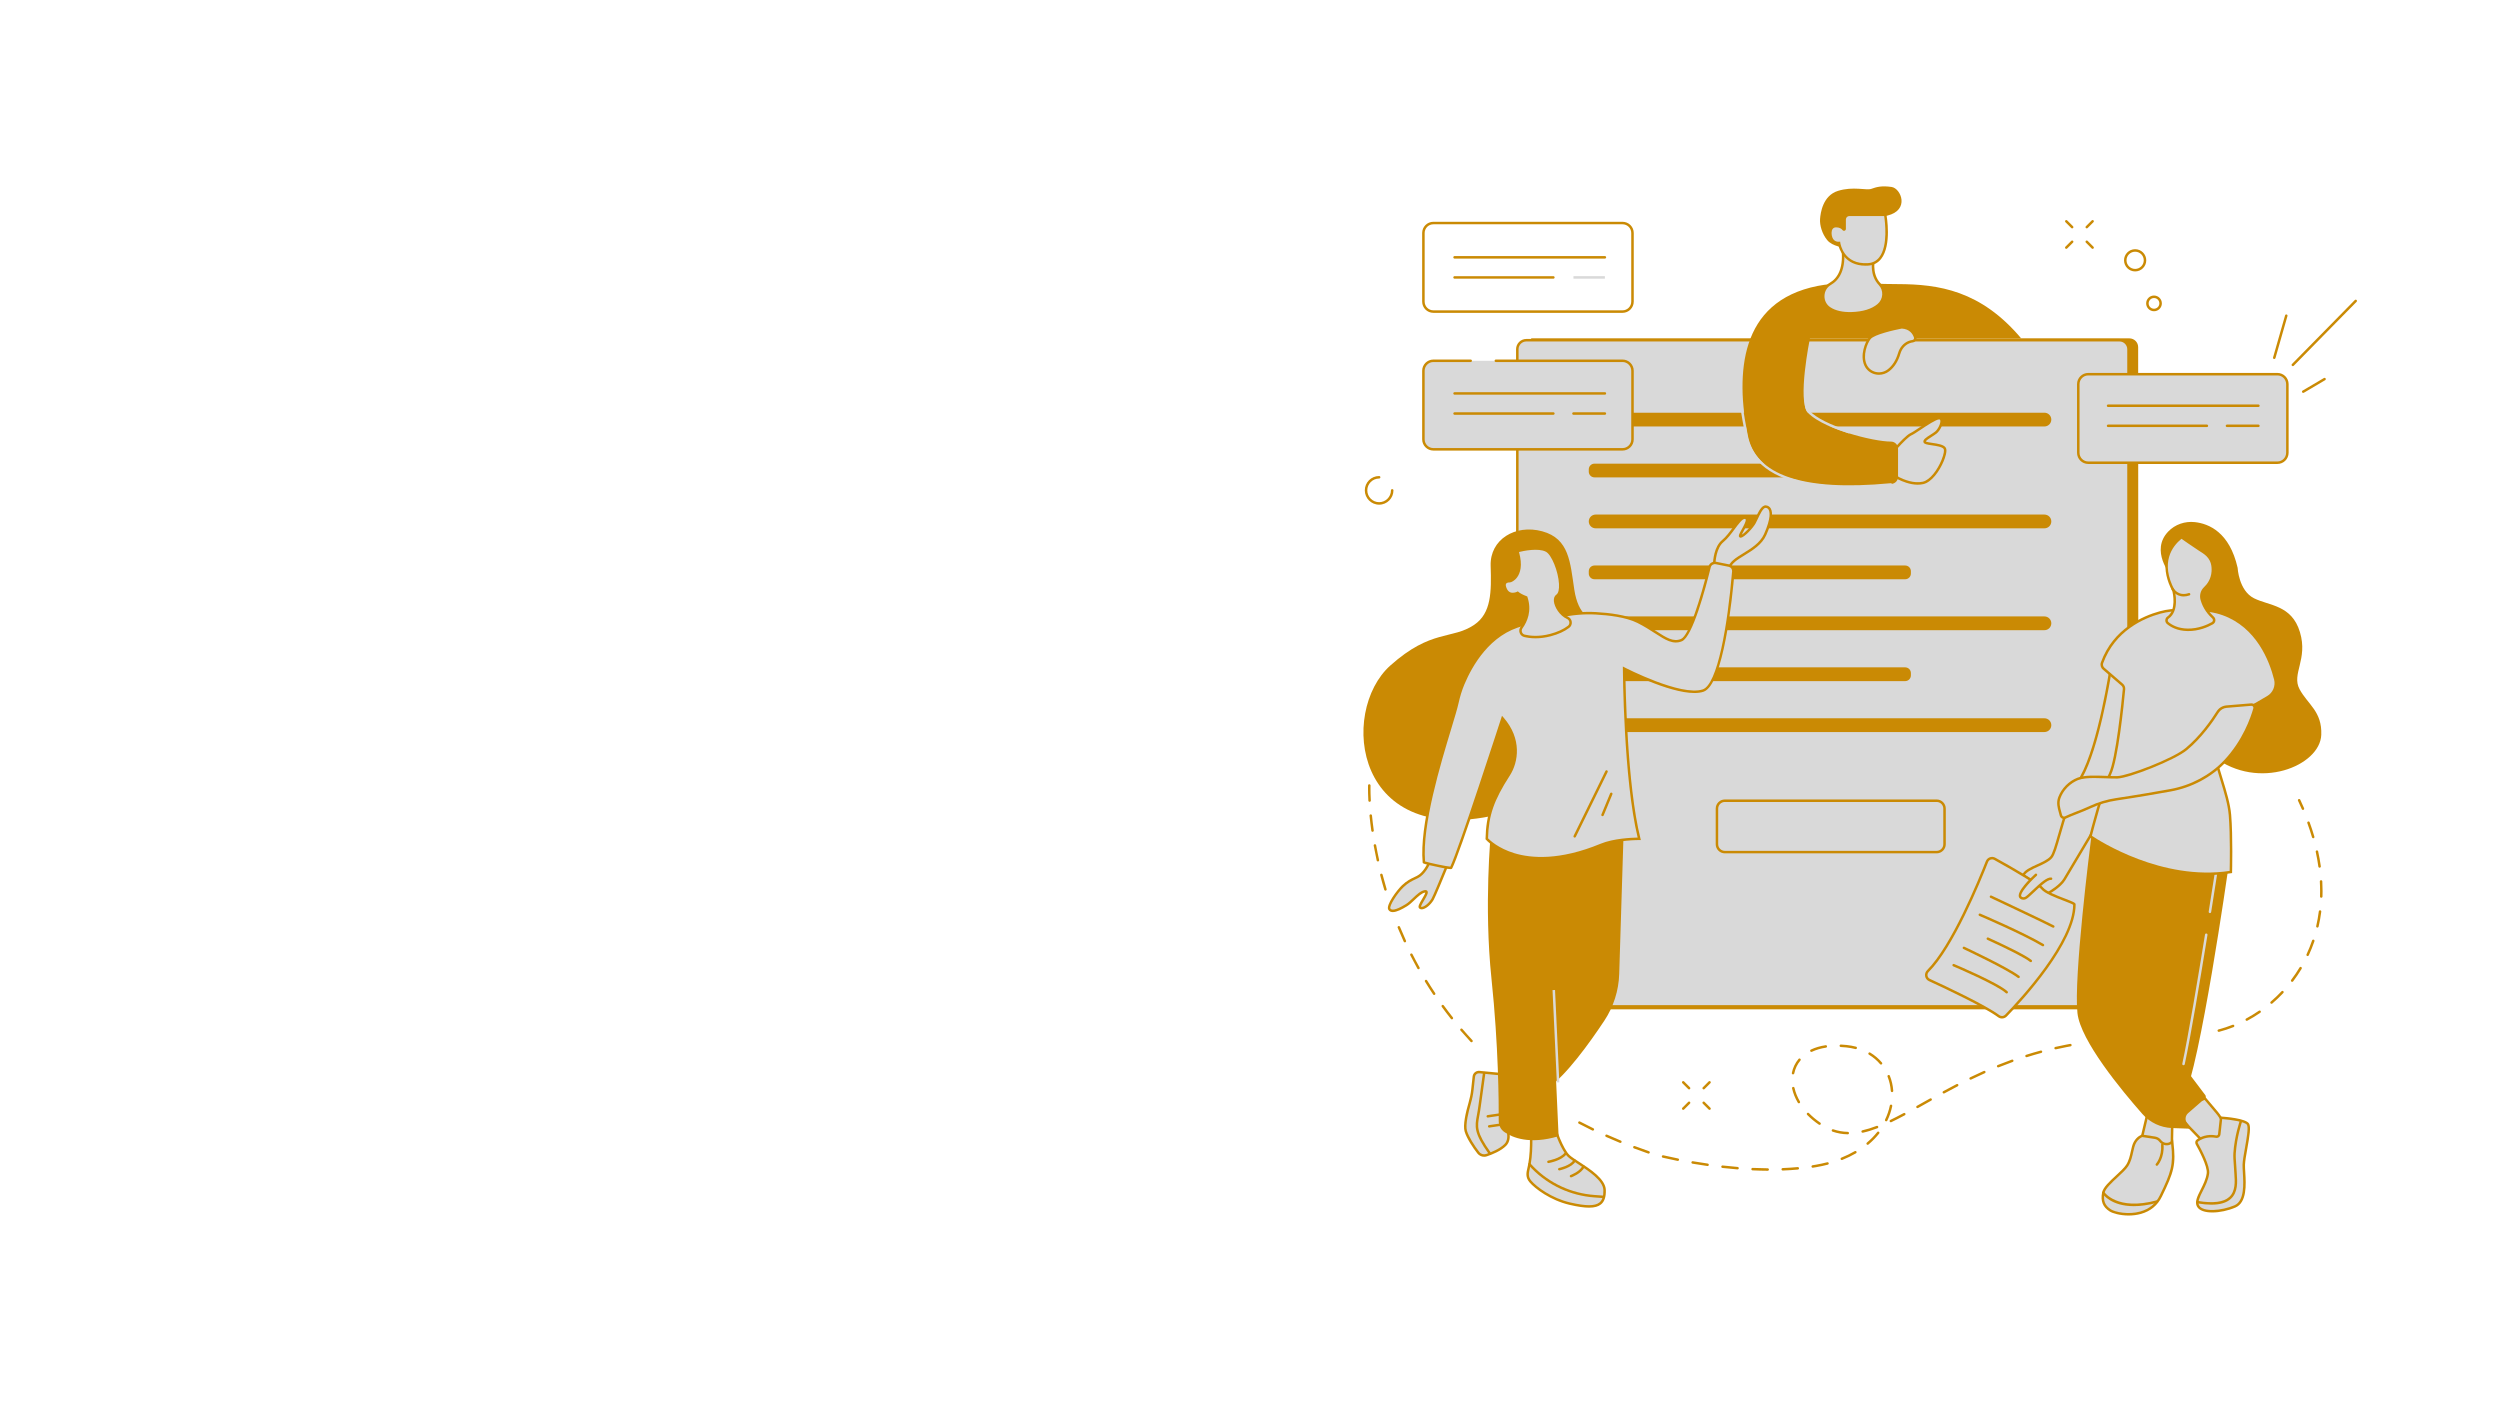 <svg xmlns="http://www.w3.org/2000/svg" xmlns:xlink="http://www.w3.org/1999/xlink" width="1640" zoomAndPan="magnify" viewBox="0 0 1230 693" height="924" preserveAspectRatio="xMidYMid meet" version="1.0"><defs><clipPath id="bc5d5e156a"><path d="M 895 91.227 L 936 91.227 L 936 122 L 895 122 Z M 895 91.227 " clip-rule="nonzero"/></clipPath><clipPath id="74e5d1954a"><path d="M 1127 147 L 1159.668 147 L 1159.668 181 L 1127 181 Z M 1127 147 " clip-rule="nonzero"/></clipPath></defs><path fill="#ca8a04" d="M 1052.117 496.594 L 751.406 496.594 L 753.344 166.457 L 1047.645 166.469 C 1050.035 166.469 1051.973 168.41 1051.977 170.801 L 1052.117 496.594 " fill-opacity="1" fill-rule="nonzero"/><path fill="#d9d9d9" d="M 1042.777 495.152 L 750.965 495.152 C 748.508 495.152 746.516 493.164 746.516 490.707 L 746.516 171.824 C 746.516 169.371 748.508 167.379 750.965 167.379 L 1042.777 167.379 C 1045.238 167.379 1047.227 169.371 1047.227 171.824 L 1047.227 490.707 C 1047.227 493.164 1045.238 495.152 1042.777 495.152 " fill-opacity="1" fill-rule="nonzero"/><path fill="#ca8a04" d="M 750.965 168 C 748.852 168 747.133 169.715 747.133 171.828 L 747.133 490.707 C 747.133 492.82 748.852 494.535 750.965 494.535 L 1042.781 494.535 C 1044.891 494.535 1046.609 492.82 1046.609 490.707 L 1046.609 171.828 C 1046.609 169.715 1044.891 168 1042.781 168 Z M 1042.781 495.773 L 750.965 495.773 C 748.172 495.773 745.898 493.5 745.898 490.707 L 745.898 171.828 C 745.898 169.035 748.172 166.762 750.965 166.762 L 1042.781 166.762 C 1045.57 166.762 1047.848 169.035 1047.848 171.828 L 1047.848 490.707 C 1047.848 493.5 1045.57 495.773 1042.781 495.773 " fill-opacity="1" fill-rule="nonzero"/><path fill="#ca8a04" d="M 1005.863 209.82 L 785.059 209.82 C 783.191 209.82 781.676 208.309 781.676 206.441 L 781.676 206.43 C 781.676 204.562 783.191 203.051 785.059 203.051 L 1005.863 203.051 C 1007.727 203.051 1009.242 204.562 1009.242 206.43 L 1009.242 206.441 C 1009.242 208.309 1007.727 209.82 1005.863 209.82 " fill-opacity="1" fill-rule="nonzero"/><path fill="#ca8a04" d="M 937.336 234.879 L 784.496 234.879 C 782.941 234.879 781.676 233.617 781.676 232.059 L 781.676 230.93 C 781.676 229.371 782.941 228.109 784.496 228.109 L 937.336 228.109 C 938.895 228.109 940.156 229.371 940.156 230.93 L 940.156 232.059 C 940.156 233.617 938.895 234.879 937.336 234.879 " fill-opacity="1" fill-rule="nonzero"/><path fill="#ca8a04" d="M 1005.859 259.938 L 785.059 259.938 C 783.191 259.938 781.676 258.426 781.676 256.555 L 781.676 256.547 C 781.676 254.676 783.191 253.164 785.059 253.164 L 1005.859 253.164 C 1007.727 253.164 1009.242 254.676 1009.242 256.547 L 1009.242 256.555 C 1009.242 258.426 1007.727 259.938 1005.859 259.938 " fill-opacity="1" fill-rule="nonzero"/><path fill="#ca8a04" d="M 937.336 284.996 L 784.496 284.996 C 782.941 284.996 781.676 283.73 781.676 282.172 L 781.676 281.043 C 781.676 279.484 782.941 278.223 784.496 278.223 L 937.336 278.223 C 938.895 278.223 940.16 279.484 940.16 281.043 L 940.16 282.172 C 940.16 283.73 938.895 284.996 937.336 284.996 " fill-opacity="1" fill-rule="nonzero"/><path fill="#ca8a04" d="M 1005.859 310.051 L 785.059 310.051 C 783.191 310.051 781.676 308.539 781.676 306.672 L 781.676 306.66 C 781.676 304.793 783.191 303.281 785.059 303.281 L 1005.859 303.281 C 1007.727 303.281 1009.242 304.793 1009.242 306.66 L 1009.242 306.672 C 1009.242 308.539 1007.727 310.051 1005.859 310.051 " fill-opacity="1" fill-rule="nonzero"/><path fill="#ca8a04" d="M 937.336 335.109 L 784.496 335.109 C 782.941 335.109 781.676 333.848 781.676 332.289 L 781.676 331.156 C 781.676 329.598 782.941 328.336 784.496 328.336 L 937.336 328.336 C 938.895 328.336 940.16 329.598 940.16 331.156 L 940.16 332.289 C 940.16 333.848 938.895 335.109 937.336 335.109 " fill-opacity="1" fill-rule="nonzero"/><path fill="#ca8a04" d="M 1005.859 360.164 L 785.059 360.164 C 783.191 360.164 781.676 358.652 781.676 356.785 L 781.676 356.773 C 781.676 354.91 783.191 353.395 785.059 353.395 L 1005.859 353.395 C 1007.727 353.395 1009.242 354.91 1009.242 356.773 L 1009.242 356.785 C 1009.242 358.652 1007.727 360.164 1005.859 360.164 " fill-opacity="1" fill-rule="nonzero"/><path fill="#d9d9d9" d="M 952.832 419.234 L 848.621 419.234 C 846.477 419.234 844.738 417.496 844.738 415.352 L 844.738 397.832 C 844.738 395.691 846.477 393.953 848.621 393.953 L 952.832 393.953 C 954.977 393.953 956.715 395.691 956.715 397.832 L 956.715 415.352 C 956.715 417.496 954.977 419.234 952.832 419.234 " fill-opacity="1" fill-rule="nonzero"/><path fill="#ca8a04" d="M 848.621 394.57 C 846.82 394.57 845.355 396.035 845.355 397.832 L 845.355 415.352 C 845.355 417.152 846.82 418.617 848.621 418.617 L 952.832 418.617 C 954.633 418.617 956.094 417.152 956.094 415.352 L 956.094 397.832 C 956.094 396.035 954.633 394.57 952.832 394.57 Z M 952.832 419.855 L 848.621 419.855 C 846.137 419.855 844.121 417.832 844.121 415.352 L 844.121 397.832 C 844.121 395.352 846.137 393.332 848.621 393.332 L 952.832 393.332 C 955.316 393.332 957.332 395.352 957.332 397.832 L 957.332 415.352 C 957.332 417.832 955.316 419.855 952.832 419.855 " fill-opacity="1" fill-rule="nonzero"/><path fill="#d9d9d9" d="M 932 222.762 C 931.98 221.934 932.273 221.129 932.824 220.512 C 934.543 218.586 938.391 214.422 940.215 213.629 C 942.602 212.594 951.832 205.438 954.215 205.746 C 956.602 206.059 954.531 211.141 952.453 212.801 C 950.379 214.461 946.438 216.223 946.957 217.469 C 947.473 218.711 955.355 218.297 956.812 220.578 C 958.266 222.863 952.559 236.137 946.129 237.59 C 941.609 238.609 936.605 236.574 934.027 235.266 C 932.945 234.723 932.258 233.633 932.227 232.422 L 932 222.762 " fill-opacity="1" fill-rule="nonzero"/><path fill="#ca8a04" d="M 954.023 206.355 C 952.566 206.355 948.016 209.379 944.984 211.395 C 943.031 212.691 941.344 213.816 940.457 214.195 C 939.258 214.719 936.582 217.234 933.289 220.926 C 932.84 221.426 932.602 222.074 932.617 222.746 L 932.844 232.41 C 932.867 233.391 933.426 234.273 934.305 234.719 C 936.812 235.984 941.664 237.969 945.988 236.988 C 949.656 236.16 953.25 231.059 955.184 226.367 C 956.508 223.164 956.57 221.352 956.289 220.914 C 955.609 219.848 952.664 219.422 950.512 219.113 C 948.035 218.75 946.727 218.527 946.387 217.707 C 945.832 216.379 947.66 215.219 949.773 213.879 C 950.59 213.363 951.434 212.824 952.066 212.32 C 953.535 211.145 954.965 208.039 954.613 206.781 C 954.539 206.512 954.406 206.398 954.137 206.359 C 954.102 206.359 954.062 206.355 954.023 206.355 Z M 943.539 238.484 C 939.68 238.484 935.895 236.906 933.746 235.82 C 932.461 235.172 931.641 233.875 931.609 232.441 L 931.383 222.777 C 931.355 221.789 931.707 220.836 932.363 220.098 C 934.395 217.824 938.09 213.883 939.965 213.062 C 940.754 212.727 942.477 211.578 944.301 210.363 C 949.109 207.168 952.648 204.922 954.297 205.137 C 955.059 205.234 955.594 205.703 955.801 206.449 C 956.328 208.328 954.578 211.895 952.84 213.285 C 952.152 213.832 951.281 214.387 950.438 214.922 C 949.438 215.555 947.59 216.727 947.527 217.211 C 947.887 217.48 949.5 217.715 950.688 217.887 C 953.344 218.273 956.352 218.707 957.332 220.25 C 958.266 221.723 956.941 225.348 956.328 226.836 C 954.273 231.824 950.363 237.27 946.262 238.195 C 945.363 238.398 944.453 238.484 943.539 238.484 " fill-opacity="1" fill-rule="nonzero"/><path fill="#ca8a04" d="M 933.777 139.781 C 953.805 139.828 974.512 142.863 994.41 166.465 L 890.492 166.465 C 890.492 166.465 884.145 197.406 889.523 203.051 C 897.027 210.934 921.562 217.277 930.332 217.258 C 932.266 217.25 933.836 218.82 933.836 220.75 L 933.836 234.598 C 933.836 236.406 932.469 237.914 930.672 238.082 C 917.078 239.355 865.277 244.539 859.668 213.809 C 854.223 183.957 855.418 148.387 894.328 140.672 C 902.73 139.008 913.734 139.152 920.543 139.469 C 924.953 139.68 929.363 139.77 933.777 139.781 " fill-opacity="1" fill-rule="nonzero"/><path fill="#d9d9d9" d="M 935.641 161.035 C 935.641 161.035 922.215 163.531 919.902 166.402 C 918.266 168.43 915.609 174.762 917.824 179.602 C 919.812 183.949 925.359 185.086 929.137 182.168 C 931.121 180.641 933.168 178.086 934.438 173.816 C 935.156 171.398 936.816 169.32 939.145 168.363 C 939.723 168.121 940.348 167.941 941.012 167.863 C 941.965 167.75 942.566 166.801 942.258 165.891 C 941.602 163.957 939.922 161.266 935.641 161.035 " fill-opacity="1" fill-rule="nonzero"/><path fill="#ca8a04" d="M 935.684 161.652 C 931.949 162.352 922.152 164.594 920.383 166.789 C 918.715 168.859 916.336 174.852 918.387 179.348 C 919.219 181.16 920.816 182.484 922.766 182.965 C 924.852 183.477 927.035 183.012 928.762 181.68 C 931.082 179.887 932.793 177.184 933.848 173.637 C 934.652 170.914 936.496 168.781 938.91 167.785 C 939.582 167.512 940.262 167.328 940.938 167.25 C 941.211 167.219 941.445 167.066 941.586 166.844 C 941.73 166.617 941.762 166.348 941.676 166.09 C 941.031 164.191 939.469 161.887 935.684 161.652 Z M 924.445 184.406 C 923.789 184.406 923.125 184.328 922.473 184.164 C 920.152 183.59 918.254 182.02 917.266 179.859 C 914.988 174.879 917.59 168.281 919.422 166.016 C 921.809 163.051 934.129 160.684 935.527 160.426 L 935.602 160.41 L 935.676 160.414 C 940.445 160.68 942.211 163.836 942.844 165.691 C 943.051 166.301 942.973 166.961 942.633 167.5 C 942.289 168.043 941.727 168.398 941.082 168.477 C 940.523 168.547 939.949 168.699 939.383 168.93 C 937.32 169.781 935.734 171.625 935.031 173.988 C 933.906 177.789 932.047 180.703 929.52 182.66 C 928.031 183.805 926.254 184.406 924.445 184.406 " fill-opacity="1" fill-rule="nonzero"/><path fill="#d9d9d9" d="M 909.805 240.098 C 903.898 240.098 897.461 239.762 891.215 238.758 C 872.031 235.668 861.078 227.406 858.668 214.195 C 858.473 213.133 858.27 212.062 858.07 210.992 C 857.016 205.395 855.926 199.605 855.734 193.867 C 855.727 193.523 855.996 193.242 856.332 193.23 C 856.684 193.203 856.965 193.484 856.973 193.828 C 857.156 199.469 858.238 205.211 859.285 210.766 C 859.488 211.84 859.688 212.91 859.883 213.973 C 863.5 233.789 887.02 241.797 929.797 237.777 L 930.219 237.738 C 930.555 237.707 930.859 237.957 930.895 238.297 C 930.926 238.637 930.676 238.938 930.336 238.973 L 929.91 239.012 C 925.77 239.398 918.34 240.098 909.805 240.098 " fill-opacity="1" fill-rule="nonzero"/><path fill="#d9d9d9" d="M 909.621 213.219 C 909.562 213.219 909.5 213.207 909.438 213.188 C 903.91 211.441 893.965 207.797 889.406 203.012 C 887.809 201.328 887.762 197.992 887.707 193.766 L 887.699 193.113 C 887.691 192.77 887.965 192.488 888.309 192.484 C 888.641 192.473 888.93 192.754 888.93 193.094 L 888.945 193.75 C 888.992 197.547 889.039 200.828 890.305 202.156 C 893.543 205.559 900.465 209.055 909.809 212.012 C 910.137 212.109 910.316 212.457 910.211 212.785 C 910.129 213.051 909.883 213.219 909.621 213.219 " fill-opacity="1" fill-rule="nonzero"/><path fill="#d9d9d9" d="M 922.062 126.492 C 922.062 126.492 919.719 134.512 924.789 139.832 C 927.566 142.754 927.234 147.5 924.133 150.082 C 921.613 152.18 917.559 153.938 911.027 154.141 C 905.988 154.293 902.527 153.234 900.156 151.672 C 895.816 148.801 896.016 142.227 900.527 139.645 C 904.297 137.488 908.285 132.363 906.297 120.184 L 922.062 126.492 " fill-opacity="1" fill-rule="nonzero"/><path fill="#ca8a04" d="M 907.07 121.164 C 908.715 132.949 904.625 138.012 900.832 140.184 C 898.906 141.281 897.711 143.293 897.641 145.559 C 897.566 147.832 898.633 149.926 900.5 151.156 C 903.074 152.859 906.609 153.656 911.008 153.523 C 916.539 153.352 920.824 152.035 923.738 149.605 C 925.102 148.473 925.949 146.785 926.055 144.992 C 926.156 143.211 925.547 141.527 924.34 140.258 C 919.805 135.496 920.887 128.82 921.332 126.867 Z M 910.066 154.77 C 905.859 154.77 902.414 153.906 899.816 152.188 C 897.594 150.719 896.316 148.227 896.402 145.52 C 896.492 142.82 897.918 140.426 900.219 139.109 C 903.785 137.066 907.625 132.145 905.688 120.285 L 905.512 119.207 L 922.816 126.129 L 922.66 126.668 C 922.637 126.742 920.477 134.414 925.238 139.406 C 926.68 140.93 927.41 142.938 927.289 145.066 C 927.164 147.199 926.16 149.199 924.527 150.559 C 921.395 153.164 916.859 154.578 911.043 154.758 C 910.715 154.77 910.391 154.77 910.066 154.77 " fill-opacity="1" fill-rule="nonzero"/><g clip-path="url(#bc5d5e156a)"><path fill="#ca8a04" d="M 907.348 121.758 C 907.348 121.758 901.578 121.352 898.941 118.082 C 896.453 115 895.258 110.828 895.469 107.777 C 895.68 104.73 896.836 96.215 904.301 93.906 C 911.766 91.59 918.234 93.766 920.652 92.926 C 923.07 92.086 925.527 91.238 930.672 91.984 C 935.246 92.648 939.777 103.34 928.551 106.09 C 928.223 106.168 927.895 106.227 927.566 106.273 L 907.242 109.25 L 907.348 121.758 " fill-opacity="1" fill-rule="nonzero"/></g><path fill="#d9d9d9" d="M 907.559 112.633 L 907.559 107.98 C 907.559 106.711 908.586 105.68 909.859 105.68 L 927.531 105.68 C 927.531 105.68 931.844 129.227 919.121 130.066 C 906.402 130.91 904.824 119.559 904.824 119.559 C 904.824 119.559 901.984 119.871 900.934 117.035 C 900.129 114.855 900.199 111.043 903.668 111.25 C 905.512 111.363 906.496 112.125 907.012 112.82 C 907.184 113.055 907.559 112.926 907.559 112.633 " fill-opacity="1" fill-rule="nonzero"/><path fill="#ca8a04" d="M 905.352 118.875 L 905.434 119.473 C 905.5 119.91 907.094 130.246 919.078 129.449 C 921.371 129.297 923.227 128.332 924.598 126.574 C 928.98 120.953 927.41 108.914 927.004 106.297 L 909.859 106.297 C 908.93 106.297 908.176 107.055 908.176 107.984 L 908.176 112.633 C 908.176 113.031 907.922 113.387 907.539 113.512 C 907.164 113.641 906.754 113.508 906.516 113.191 C 905.93 112.402 904.93 111.945 903.633 111.867 C 902.73 111.812 902.09 112.062 901.676 112.621 C 900.922 113.633 901.023 115.496 901.516 116.82 C 902.387 119.176 904.656 118.953 904.758 118.941 Z M 917.805 130.73 C 907.438 130.73 904.832 122.414 904.32 120.188 C 903.074 120.121 901.18 119.473 900.355 117.246 C 899.75 115.613 899.617 113.32 900.68 111.887 C 901.145 111.258 902.043 110.535 903.707 110.637 C 905.266 110.73 906.285 111.262 906.938 111.836 L 906.938 107.984 C 906.938 106.371 908.25 105.062 909.859 105.062 L 928.047 105.062 L 928.141 105.57 C 928.25 106.18 930.816 120.602 925.57 127.336 C 923.977 129.383 921.82 130.508 919.164 130.688 C 918.695 130.715 918.242 130.73 917.805 130.73 " fill-opacity="1" fill-rule="nonzero"/><path fill="#d9d9d9" d="M 1120.488 227.66 L 1027.414 227.66 C 1024.707 227.66 1022.516 225.469 1022.516 222.766 L 1022.516 188.992 C 1022.516 186.289 1024.707 184.094 1027.414 184.094 L 1120.488 184.094 C 1123.195 184.094 1125.387 186.289 1125.387 188.992 L 1125.387 222.766 C 1125.387 225.469 1123.195 227.66 1120.488 227.66 " fill-opacity="1" fill-rule="nonzero"/><path fill="#ca8a04" d="M 1027.414 184.715 C 1025.055 184.715 1023.133 186.633 1023.133 188.992 L 1023.133 222.762 C 1023.133 225.125 1025.055 227.043 1027.414 227.043 L 1120.488 227.043 C 1122.852 227.043 1124.77 225.125 1124.77 222.762 L 1124.77 188.992 C 1124.77 186.633 1122.852 184.715 1120.488 184.715 Z M 1120.488 228.277 L 1027.414 228.277 C 1024.371 228.277 1021.898 225.801 1021.898 222.762 L 1021.898 188.992 C 1021.898 185.949 1024.371 183.477 1027.414 183.477 L 1120.488 183.477 C 1123.531 183.477 1126.004 185.949 1126.004 188.992 L 1126.004 222.762 C 1126.004 225.801 1123.531 228.277 1120.488 228.277 " fill-opacity="1" fill-rule="nonzero"/><path fill="#ca8a04" d="M 1111.137 200.242 L 1037.172 200.242 C 1036.832 200.242 1036.559 199.965 1036.559 199.621 C 1036.559 199.285 1036.832 199.004 1037.172 199.004 L 1111.137 199.004 C 1111.477 199.004 1111.75 199.285 1111.75 199.621 C 1111.75 199.965 1111.477 200.242 1111.137 200.242 " fill-opacity="1" fill-rule="nonzero"/><path fill="#ca8a04" d="M 1111.137 210.125 L 1095.668 210.125 C 1095.328 210.125 1095.051 209.848 1095.051 209.508 C 1095.051 209.168 1095.328 208.887 1095.668 208.887 L 1111.137 208.887 C 1111.477 208.887 1111.75 209.168 1111.75 209.508 C 1111.75 209.848 1111.477 210.125 1111.137 210.125 " fill-opacity="1" fill-rule="nonzero"/><path fill="#ca8a04" d="M 1085.789 210.121 L 1037.176 210.121 C 1036.836 210.121 1036.559 209.844 1036.559 209.504 C 1036.559 209.16 1036.836 208.887 1037.176 208.887 L 1085.789 208.887 C 1086.133 208.887 1086.406 209.16 1086.406 209.504 C 1086.406 209.844 1086.133 210.121 1085.789 210.121 " fill-opacity="1" fill-rule="nonzero"/><path fill="#ca8a04" d="M 705.215 110.352 C 702.855 110.352 700.934 112.27 700.934 114.633 L 700.934 148.402 C 700.934 150.762 702.855 152.684 705.215 152.684 L 798.293 152.684 C 800.652 152.684 802.57 150.762 802.57 148.402 L 802.57 114.633 C 802.57 112.27 800.652 110.352 798.293 110.352 Z M 798.293 153.922 L 705.215 153.922 C 702.172 153.922 699.699 151.445 699.699 148.402 L 699.699 114.633 C 699.699 111.59 702.172 109.117 705.215 109.117 L 798.293 109.117 C 801.332 109.117 803.809 111.59 803.809 114.633 L 803.809 148.402 C 803.809 151.445 801.332 153.922 798.293 153.922 " fill-opacity="1" fill-rule="nonzero"/><path fill="#ca8a04" d="M 789.609 127.227 L 715.648 127.227 C 715.305 127.227 715.027 126.949 715.027 126.605 C 715.027 126.266 715.305 125.988 715.648 125.988 L 789.609 125.988 C 789.949 125.988 790.227 126.266 790.227 126.605 C 790.227 126.949 789.949 127.227 789.609 127.227 " fill-opacity="1" fill-rule="nonzero"/><path fill="#d9d9d9" d="M 789.605 137.113 L 774.141 137.113 L 774.141 135.875 L 789.605 135.875 L 789.605 137.113 " fill-opacity="1" fill-rule="nonzero"/><path fill="#ca8a04" d="M 764.258 137.113 L 715.645 137.113 C 715.305 137.113 715.027 136.836 715.027 136.492 C 715.027 136.152 715.305 135.875 715.645 135.875 L 764.258 135.875 C 764.598 135.875 764.875 136.152 764.875 136.492 C 764.875 136.836 764.598 137.113 764.258 137.113 " fill-opacity="1" fill-rule="nonzero"/><path fill="#d9d9d9" d="M 798.285 177.504 C 800.992 177.504 803.188 179.699 803.188 182.41 L 803.188 216.164 C 803.188 218.875 800.992 221.07 798.285 221.07 L 705.223 221.07 C 702.512 221.07 700.316 218.875 700.316 216.164 L 700.316 182.41 C 700.316 179.699 702.512 177.504 705.223 177.504 L 798.285 177.504 " fill-opacity="1" fill-rule="nonzero"/><path fill="#ca8a04" d="M 798.285 221.688 L 705.223 221.688 C 702.176 221.688 699.699 219.211 699.699 216.168 L 699.699 182.41 C 699.699 179.363 702.176 176.887 705.223 176.887 L 723.582 176.887 C 723.922 176.887 724.199 177.164 724.199 177.504 C 724.199 177.844 723.922 178.121 723.582 178.121 L 705.223 178.121 C 702.859 178.121 700.934 180.047 700.934 182.41 L 700.934 216.168 C 700.934 218.527 702.859 220.449 705.223 220.449 L 798.285 220.449 C 800.648 220.449 802.57 218.527 802.57 216.168 L 802.57 182.41 C 802.57 180.047 800.648 178.121 798.285 178.121 L 735.953 178.121 C 735.609 178.121 735.336 177.844 735.336 177.504 C 735.336 177.164 735.609 176.887 735.953 176.887 L 798.285 176.887 C 801.328 176.887 803.809 179.363 803.809 182.41 L 803.809 216.168 C 803.809 219.211 801.328 221.688 798.285 221.688 " fill-opacity="1" fill-rule="nonzero"/><path fill="#ca8a04" d="M 789.609 194.188 L 715.648 194.188 C 715.305 194.188 715.027 193.91 715.027 193.566 C 715.027 193.23 715.305 192.953 715.648 192.953 L 789.609 192.953 C 789.949 192.953 790.227 193.23 790.227 193.566 C 790.227 193.91 789.949 194.188 789.609 194.188 " fill-opacity="1" fill-rule="nonzero"/><path fill="#ca8a04" d="M 789.605 204.074 L 774.141 204.074 C 773.801 204.074 773.523 203.797 773.523 203.457 C 773.523 203.113 773.801 202.836 774.141 202.836 L 789.605 202.836 C 789.949 202.836 790.227 203.113 790.227 203.457 C 790.227 203.797 789.949 204.074 789.605 204.074 " fill-opacity="1" fill-rule="nonzero"/><path fill="#ca8a04" d="M 764.258 204.074 L 715.645 204.074 C 715.305 204.074 715.027 203.797 715.027 203.457 C 715.027 203.113 715.305 202.836 715.645 202.836 L 764.258 202.836 C 764.598 202.836 764.875 203.113 764.875 203.457 C 764.875 203.797 764.598 204.074 764.258 204.074 " fill-opacity="1" fill-rule="nonzero"/><path fill="#d9d9d9" d="M 1084.848 540.449 L 1090.723 547.402 C 1093.227 550.371 1094.73 554.059 1095.016 557.93 C 1095.168 560.027 1094.422 562.09 1092.965 563.605 C 1091.012 565.633 1087.762 565.637 1085.801 563.609 L 1076.742 554.227 L 1069.52 545.875 L 1084.848 540.449 " fill-opacity="1" fill-rule="nonzero"/><path fill="#ca8a04" d="M 1070.582 546.152 L 1077.211 553.82 L 1086.246 563.18 C 1087.078 564.039 1088.188 564.508 1089.379 564.508 C 1089.383 564.508 1089.383 564.508 1089.383 564.508 C 1090.578 564.508 1091.691 564.035 1092.52 563.176 C 1093.855 561.789 1094.539 559.895 1094.395 557.977 C 1094.125 554.207 1092.688 550.688 1090.25 547.805 L 1084.648 541.172 Z M 1089.379 565.746 C 1087.848 565.746 1086.422 565.137 1085.359 564.039 L 1076.301 554.656 L 1068.461 545.594 L 1085.043 539.723 L 1091.191 547.008 C 1093.801 550.09 1095.336 553.855 1095.633 557.883 C 1095.797 560.156 1094.988 562.395 1093.41 564.035 C 1092.348 565.137 1090.918 565.742 1089.387 565.746 C 1089.383 565.746 1089.383 565.746 1089.379 565.746 " fill-opacity="1" fill-rule="nonzero"/><path fill="#d9d9d9" d="M 1068.727 553.66 L 1068.5 566.191 L 1061.52 568.91 C 1059.305 569.773 1056.785 569.059 1055.348 567.168 L 1052.809 563.82 L 1057.098 545.648 L 1068.727 553.66 " fill-opacity="1" fill-rule="nonzero"/><path fill="#ca8a04" d="M 1053.484 563.68 L 1055.848 566.793 C 1057.105 568.457 1059.352 569.094 1061.301 568.332 L 1067.895 565.766 L 1068.105 553.98 L 1057.5 546.672 Z M 1059.609 569.887 C 1057.785 569.887 1056.004 569.047 1054.859 567.539 L 1052.145 563.961 L 1056.711 544.625 L 1069.352 553.344 L 1069.113 566.613 L 1061.746 569.484 C 1061.055 569.758 1060.328 569.887 1059.609 569.887 " fill-opacity="1" fill-rule="nonzero"/><path fill="#d9d9d9" d="M 1053.938 558.816 C 1053.938 558.816 1051.832 559.418 1050.328 562.129 C 1048.82 564.836 1048.969 569.652 1046.562 573.414 C 1044.156 577.18 1035.578 582.898 1034.824 586.809 C 1034.074 590.723 1034.973 593.43 1038.289 595.535 C 1041.598 597.645 1057.25 600.504 1063.117 588.465 C 1068.988 576.426 1070.043 572.812 1068.688 561.828 L 1068.59 561.914 C 1066.859 563.445 1064.191 563.172 1062.809 561.32 C 1062.188 560.488 1061.266 559.934 1060.238 559.777 L 1053.938 558.816 " fill-opacity="1" fill-rule="nonzero"/><path fill="#ca8a04" d="M 1054 559.449 C 1053.562 559.617 1052.039 560.32 1050.867 562.426 C 1050.266 563.516 1049.926 565.059 1049.57 566.688 C 1049.074 568.953 1048.516 571.516 1047.086 573.75 C 1046.059 575.352 1044.039 577.223 1041.898 579.199 C 1039.059 581.832 1035.84 584.809 1035.434 586.926 C 1034.695 590.762 1035.617 593.105 1038.621 595.016 C 1040.617 596.285 1047.145 597.723 1053.035 596.055 C 1057.418 594.82 1060.625 592.172 1062.566 588.191 C 1068.129 576.777 1069.348 573.074 1068.199 562.945 C 1067.391 563.398 1066.449 563.594 1065.508 563.5 C 1064.238 563.371 1063.078 562.707 1062.316 561.688 C 1061.789 560.984 1061.02 560.52 1060.148 560.387 Z M 1047.305 598.051 C 1043.023 598.051 1039.359 596.949 1037.957 596.059 C 1034.543 593.887 1033.391 591 1034.219 586.691 C 1034.699 584.176 1037.934 581.188 1041.062 578.297 C 1043.137 576.371 1045.105 574.551 1046.047 573.082 C 1047.355 571.035 1047.891 568.586 1048.363 566.426 C 1048.738 564.699 1049.094 563.074 1049.789 561.824 C 1051.398 558.926 1053.672 558.25 1053.773 558.223 L 1053.902 558.188 L 1060.336 559.164 C 1061.527 559.348 1062.586 559.98 1063.309 560.949 C 1063.871 561.703 1064.695 562.176 1065.633 562.27 C 1066.57 562.367 1067.477 562.074 1068.184 561.449 L 1069.16 560.582 L 1069.301 561.754 C 1070.691 573.012 1069.562 576.664 1063.676 588.734 C 1061.574 593.047 1058.109 595.91 1053.375 597.246 C 1051.328 597.824 1049.254 598.051 1047.305 598.051 " fill-opacity="1" fill-rule="nonzero"/><path fill="#ca8a04" d="M 1061.164 573.582 C 1061.016 573.582 1060.867 573.527 1060.746 573.422 C 1060.492 573.191 1060.48 572.801 1060.707 572.551 C 1060.754 572.492 1063.68 569.156 1063.254 563.223 C 1063.23 562.883 1063.488 562.59 1063.828 562.566 C 1064.172 562.543 1064.465 562.797 1064.488 563.137 C 1064.953 569.648 1061.758 573.23 1061.621 573.383 C 1061.5 573.516 1061.332 573.582 1061.164 573.582 " fill-opacity="1" fill-rule="nonzero"/><path fill="#ca8a04" d="M 1049.863 593.441 C 1038.445 593.441 1034.508 587.461 1034.305 587.137 C 1034.121 586.852 1034.207 586.469 1034.5 586.285 C 1034.785 586.105 1035.164 586.188 1035.348 586.477 C 1035.414 586.578 1041.586 595.789 1061.008 590.574 C 1061.336 590.488 1061.672 590.684 1061.766 591.012 C 1061.852 591.34 1061.656 591.684 1061.328 591.77 C 1056.859 592.969 1053.066 593.441 1049.863 593.441 " fill-opacity="1" fill-rule="nonzero"/><path fill="#d9d9d9" d="M 1081.211 561.059 C 1082.684 560.016 1085.836 558.375 1090.332 559.234 C 1091.086 559.379 1091.797 558.832 1091.879 558.07 L 1092.773 549.938 C 1092.773 549.938 1104.508 550.691 1106.016 553.098 C 1107.52 555.508 1104.09 568.059 1103.941 573.023 C 1103.785 577.992 1106.316 590.723 1099.543 593.578 C 1092.773 596.441 1083.59 597.043 1081.484 593.43 C 1079.375 589.816 1085.398 584.102 1086.301 577.328 C 1086.777 573.762 1082.402 565.594 1080.832 562.789 C 1080.496 562.195 1080.66 561.453 1081.211 561.059 " fill-opacity="1" fill-rule="nonzero"/><path fill="#ca8a04" d="M 1081.215 561.059 L 1081.223 561.059 Z M 1087.855 559.613 C 1084.844 559.613 1082.699 560.766 1081.574 561.562 C 1081.277 561.77 1081.191 562.168 1081.371 562.488 C 1083.199 565.742 1087.402 573.723 1086.91 577.41 C 1086.5 580.52 1085.055 583.387 1083.781 585.914 C 1082.297 588.859 1081.016 591.402 1082.02 593.117 C 1083.918 596.367 1092.867 595.73 1099.305 593.008 C 1104.305 590.902 1103.797 582.469 1103.465 576.891 C 1103.371 575.363 1103.293 574.039 1103.32 573.008 C 1103.383 571.066 1103.914 568.078 1104.48 564.91 C 1105.289 560.363 1106.297 554.711 1105.496 553.426 C 1104.559 551.934 1097.777 550.926 1093.32 550.594 L 1092.496 558.137 C 1092.438 558.676 1092.156 559.172 1091.711 559.496 C 1091.285 559.812 1090.734 559.938 1090.215 559.84 C 1089.383 559.68 1088.594 559.613 1087.855 559.613 Z M 1088.465 596.547 C 1084.98 596.547 1082.09 595.695 1080.953 593.738 C 1079.609 591.445 1081.031 588.625 1082.676 585.359 C 1083.906 582.918 1085.305 580.152 1085.688 577.246 C 1086.141 573.832 1081.676 565.551 1080.293 563.09 C 1079.801 562.223 1080.047 561.129 1080.859 560.551 C 1082.418 559.449 1085.734 557.727 1090.449 558.629 C 1090.633 558.664 1090.82 558.617 1090.98 558.504 C 1091.141 558.383 1091.246 558.203 1091.266 558 L 1092.227 549.285 L 1092.812 549.32 C 1094.828 549.449 1104.949 550.223 1106.543 552.77 C 1107.523 554.344 1106.844 558.684 1105.695 565.125 C 1105.141 568.25 1104.613 571.195 1104.559 573.043 C 1104.527 574.023 1104.605 575.316 1104.699 576.816 C 1105.051 582.746 1105.586 591.699 1099.785 594.148 C 1096.219 595.656 1092.035 596.547 1088.465 596.547 " fill-opacity="1" fill-rule="nonzero"/><path fill="#ca8a04" d="M 1088.031 592.707 C 1086.02 592.707 1083.754 592.5 1081.234 592.082 C 1080.898 592.027 1080.672 591.711 1080.727 591.371 C 1080.777 591.035 1081.094 590.809 1081.434 590.863 C 1088.852 592.086 1094.012 591.434 1096.77 588.918 C 1099.883 586.086 1099.543 581.27 1099.297 577.75 C 1099.246 577.113 1099.207 576.516 1099.188 575.973 C 1099.156 575.098 1099.082 574.117 1099 573.078 C 1098.852 571.094 1098.691 569.043 1098.801 567.336 C 1099.324 559.09 1101.941 551.469 1101.973 551.391 C 1102.082 551.066 1102.438 550.895 1102.758 551.012 C 1103.078 551.121 1103.25 551.473 1103.137 551.797 C 1103.113 551.871 1100.547 559.344 1100.035 567.414 C 1099.934 569.035 1100.086 571.043 1100.234 572.984 C 1100.316 574.039 1100.391 575.027 1100.422 575.926 C 1100.441 576.457 1100.484 577.043 1100.527 577.664 C 1100.793 581.434 1101.156 586.594 1097.605 589.832 C 1095.492 591.754 1092.332 592.707 1088.031 592.707 " fill-opacity="1" fill-rule="nonzero"/><path fill="#ca8a04" d="M 1096.234 427.738 C 1096.234 427.738 1082.387 525.105 1074.258 540.457 L 1046.266 530.523 L 1059.812 418.406 L 1096.234 427.738 " fill-opacity="1" fill-rule="nonzero"/><path fill="#ca8a04" d="M 1029.574 410.641 C 1029.309 410.574 1029.043 410.75 1029.008 411.02 C 1028.203 417.352 1020.18 481.098 1022.109 498.469 C 1023.617 512.039 1043.777 536.43 1054.074 548.102 C 1057.777 552.301 1063.035 554.789 1068.629 555 L 1078.172 555.355 L 1076.066 552.648 C 1074.887 551.125 1075.094 548.945 1076.551 547.68 L 1084.844 540.449 C 1085.324 540.027 1085.402 539.309 1085.016 538.801 L 1062.441 508.918 C 1057.059 501.793 1054.441 492.957 1055.066 484.055 L 1057.703 446.699 L 1059.809 418.406 L 1029.574 410.641 " fill-opacity="1" fill-rule="nonzero"/><path fill="#d9d9d9" d="M 1087.281 449.242 C 1087.254 449.242 1087.219 449.242 1087.188 449.234 C 1086.852 449.184 1086.621 448.863 1086.672 448.527 C 1088.68 435.965 1090.07 426.93 1090.086 426.836 C 1090.137 426.5 1090.453 426.27 1090.789 426.32 C 1091.125 426.371 1091.359 426.688 1091.309 427.027 C 1091.293 427.117 1089.898 436.156 1087.895 448.723 C 1087.848 449.023 1087.582 449.242 1087.281 449.242 " fill-opacity="1" fill-rule="nonzero"/><path fill="#d9d9d9" d="M 1074.289 524.094 C 1074.246 524.094 1074.203 524.09 1074.156 524.078 C 1073.824 524.008 1073.613 523.68 1073.688 523.348 C 1076.664 509.477 1081.41 481.133 1084.863 459.793 C 1084.914 459.453 1085.234 459.227 1085.57 459.281 C 1085.906 459.336 1086.137 459.652 1086.082 459.988 C 1082.625 481.34 1077.883 509.711 1074.895 523.605 C 1074.832 523.898 1074.574 524.094 1074.289 524.094 " fill-opacity="1" fill-rule="nonzero"/><path fill="#ca8a04" d="M 1068.039 282.988 C 1068.039 282.988 1057.754 270.922 1066.773 261.512 C 1070.141 258 1075.023 256.348 1079.867 256.879 C 1086.805 257.641 1096.961 261.895 1100.914 279.359 C 1100.914 279.359 1101.453 290.586 1108.98 294.352 C 1116.512 298.113 1127.539 297.582 1131.574 311.023 C 1135.609 324.469 1127.34 331.531 1131.371 339.062 C 1135.406 346.59 1142.527 349.98 1142.066 361.582 C 1141.457 376.777 1111.266 389.281 1089.215 372.34 L 1068.039 282.988 " fill-opacity="1" fill-rule="nonzero"/><path fill="#d9d9d9" d="M 1038.695 327.648 C 1038.695 327.648 1033.02 366.336 1023.988 382.293 C 1014.957 398.242 1012.25 418.105 1009.242 421.719 C 1006.23 425.332 996.93 426.895 995.469 430.672 L 998.855 432.984 L 1007.27 439.695 C 1007.27 439.695 1013.418 436.391 1015.676 432.664 C 1016.961 430.539 1023.512 419.531 1028.891 410.469 C 1033.82 402.176 1037.371 393.141 1039.414 383.715 L 1049.812 337.379 L 1038.695 327.648 " fill-opacity="1" fill-rule="nonzero"/><path fill="#ca8a04" d="M 996.258 430.465 L 999.211 432.477 L 1007.328 438.953 C 1008.648 438.199 1013.309 435.383 1015.148 432.348 C 1016.434 430.223 1023.043 419.105 1028.359 410.152 C 1033.262 401.902 1036.777 392.961 1038.809 383.586 L 1049.133 337.602 L 1039.137 328.852 C 1038.117 335.336 1032.648 368.25 1024.531 382.594 C 1019.145 392.109 1016.008 403.062 1013.719 411.062 C 1012.145 416.582 1011.004 420.57 1009.715 422.113 C 1008.242 423.879 1005.445 425.148 1002.738 426.375 C 1000.031 427.602 997.238 428.863 996.258 430.465 Z M 1007.203 440.434 L 998.477 433.469 L 994.711 430.906 L 994.891 430.449 C 995.773 428.172 998.906 426.754 1002.227 425.25 C 1004.809 424.078 1007.477 422.871 1008.766 421.324 C 1009.883 419.977 1011.055 415.895 1012.531 410.723 C 1014.84 402.664 1017.992 391.629 1023.453 381.98 C 1032.324 366.312 1038.027 327.945 1038.086 327.559 L 1038.25 326.434 L 1050.5 337.156 L 1040.016 383.852 C 1037.957 393.355 1034.395 402.414 1029.426 410.785 C 1024.105 419.738 1017.496 430.855 1016.203 432.984 C 1013.887 436.809 1007.816 440.102 1007.562 440.238 L 1007.203 440.434 " fill-opacity="1" fill-rule="nonzero"/><path fill="#d9d9d9" d="M 1119.461 334.191 C 1117.176 325.113 1110.738 308.23 1093.773 302.117 C 1091.586 301.328 1089.316 300.793 1087.02 300.473 C 1083.055 300.262 1070.613 300.039 1068.266 300.289 C 1066.379 300.504 1064.508 300.852 1062.672 301.359 C 1054.273 303.676 1040.086 309.902 1034.215 326.07 C 1033.84 327.098 1034.141 328.254 1034.969 328.969 L 1044.109 336.852 C 1044.758 337.41 1045.094 338.242 1045.012 339.094 C 1044.402 345.598 1041.594 373.613 1038.137 380.785 C 1034.227 388.91 1028.508 411.484 1028.508 411.484 C 1028.508 411.484 1061.465 434.734 1097.586 429.016 C 1097.586 429.016 1098.043 411.785 1097.137 400.949 C 1096.234 390.113 1089.613 376.57 1089.012 366.336 C 1088.406 356.102 1109.781 346.469 1109.781 346.469 L 1115.777 342.973 C 1118.828 341.195 1120.32 337.617 1119.461 334.191 " fill-opacity="1" fill-rule="nonzero"/><path fill="#ca8a04" d="M 1029.211 411.219 C 1032.82 413.641 1063.688 433.508 1096.98 428.484 C 1097.047 425.539 1097.32 410.633 1096.516 401 C 1096.078 395.711 1094.223 389.66 1092.434 383.812 C 1090.598 377.82 1088.699 371.625 1088.391 366.371 C 1087.777 355.934 1108.254 346.48 1109.492 345.922 L 1115.465 342.441 C 1118.254 340.812 1119.648 337.488 1118.859 334.344 C 1116.527 325.09 1110.145 308.676 1093.559 302.699 C 1091.496 301.957 1089.266 301.41 1086.934 301.086 C 1083.012 300.879 1070.641 300.66 1068.328 300.906 C 1066.438 301.121 1064.59 301.469 1062.836 301.957 C 1054.863 304.16 1040.617 310.254 1034.793 326.281 C 1034.504 327.062 1034.742 327.957 1035.371 328.504 L 1044.512 336.391 C 1045.309 337.078 1045.723 338.109 1045.625 339.156 C 1044.867 347.18 1042.133 373.91 1038.695 381.051 C 1035.145 388.426 1030.016 408.094 1029.211 411.219 Z M 1085.992 430.531 C 1054.832 430.531 1028.441 412.199 1028.148 411.988 L 1027.801 411.746 L 1027.906 411.332 C 1028.141 410.406 1033.688 388.605 1037.582 380.516 C 1041.012 373.383 1043.859 344.711 1044.398 339.035 C 1044.457 338.391 1044.199 337.75 1043.703 337.324 L 1034.566 329.441 C 1033.547 328.562 1033.168 327.125 1033.629 325.863 C 1039.641 309.309 1054.305 303.031 1062.508 300.762 C 1064.32 300.262 1066.234 299.895 1068.195 299.68 C 1070.551 299.422 1083.043 299.648 1087.047 299.859 C 1089.52 300.199 1091.832 300.766 1093.98 301.535 C 1111.102 307.707 1117.668 324.551 1120.055 334.043 C 1120.98 337.715 1119.348 341.605 1116.086 343.512 L 1110.031 347.035 C 1109.82 347.129 1089.055 356.609 1089.629 366.301 C 1089.926 371.402 1091.719 377.254 1093.617 383.449 C 1095.426 389.363 1097.301 395.477 1097.754 400.898 C 1098.648 411.645 1098.207 428.859 1098.203 429.031 L 1098.188 429.547 L 1097.68 429.629 C 1093.738 430.25 1089.828 430.531 1085.992 430.531 " fill-opacity="1" fill-rule="nonzero"/><path fill="#d9d9d9" d="M 1020.602 444.969 C 1020.602 443.914 1007.359 440.379 1004.727 437.066 C 1002.645 434.457 987.652 425.996 981.406 422.535 C 979.977 421.746 978.18 422.387 977.582 423.91 C 973.75 433.688 960.605 465.73 948.523 477.773 C 947.176 479.109 947.551 481.367 949.273 482.16 C 957.496 485.938 976.562 494.918 983.391 499.973 C 984.48 500.781 986 500.641 986.941 499.668 C 994.137 492.25 1020.602 463.668 1020.602 444.969 " fill-opacity="1" fill-rule="nonzero"/><path fill="#ca8a04" d="M 980.094 422.816 C 979.855 422.816 979.617 422.855 979.391 422.938 C 978.828 423.141 978.375 423.578 978.156 424.137 C 974.387 433.754 961.137 466.074 948.957 478.207 C 948.457 478.711 948.238 479.395 948.359 480.086 C 948.48 480.758 948.906 481.312 949.535 481.598 C 957.523 485.273 976.859 494.367 983.762 499.48 C 984.594 500.098 985.77 499.988 986.504 499.238 C 994.328 491.16 1019.816 463.457 1019.984 445.156 C 1019.465 444.766 1017.355 443.957 1015.477 443.234 C 1011.219 441.598 1005.918 439.559 1004.242 437.453 C 1002.855 435.707 994.203 430.332 981.105 423.078 C 980.797 422.902 980.449 422.816 980.094 422.816 Z M 984.984 501.113 C 984.297 501.113 983.605 500.902 983.023 500.473 C 976.219 495.43 956.977 486.379 949.016 482.723 C 948.02 482.262 947.332 481.379 947.141 480.301 C 946.949 479.223 947.301 478.113 948.086 477.332 C 960.094 465.371 973.258 433.246 977.008 423.688 C 977.355 422.797 978.07 422.098 978.973 421.773 C 979.875 421.449 980.867 421.531 981.711 421.996 C 989.598 426.367 1003.145 434.086 1005.211 436.684 C 1006.676 438.527 1012.016 440.582 1015.922 442.082 C 1020.355 443.785 1021.223 444.188 1021.223 444.969 C 1021.223 463.73 995.328 491.91 987.391 500.098 C 986.738 500.77 985.863 501.113 984.984 501.113 " fill-opacity="1" fill-rule="nonzero"/><path fill="#ca8a04" d="M 987.285 488.797 C 987.133 488.797 986.98 488.742 986.859 488.629 C 982.551 484.586 961.172 475.527 960.953 475.438 C 960.641 475.305 960.492 474.941 960.625 474.629 C 960.758 474.312 961.121 474.168 961.438 474.301 C 962.324 474.672 983.238 483.531 987.707 487.73 C 987.957 487.961 987.969 488.355 987.734 488.602 C 987.613 488.73 987.449 488.797 987.285 488.797 " fill-opacity="1" fill-rule="nonzero"/><path fill="#ca8a04" d="M 993.133 481.234 C 993 481.234 992.871 481.195 992.758 481.109 C 987.227 476.895 966.188 467.023 965.977 466.922 C 965.668 466.777 965.535 466.41 965.68 466.102 C 965.824 465.789 966.191 465.656 966.5 465.801 C 967.371 466.211 987.875 475.832 993.508 480.125 C 993.777 480.332 993.832 480.719 993.625 480.988 C 993.504 481.152 993.32 481.234 993.133 481.234 " fill-opacity="1" fill-rule="nonzero"/><path fill="#ca8a04" d="M 999.148 473.402 C 999.016 473.402 998.875 473.355 998.762 473.266 C 996.457 471.395 988.996 467.535 977.758 462.395 C 977.445 462.254 977.312 461.887 977.453 461.578 C 977.598 461.266 977.961 461.129 978.273 461.273 C 986.289 464.938 996.484 469.828 999.539 472.305 C 999.805 472.516 999.848 472.906 999.633 473.172 C 999.512 473.32 999.328 473.402 999.148 473.402 " fill-opacity="1" fill-rule="nonzero"/><path fill="#ca8a04" d="M 1005.137 465.602 C 1005.027 465.602 1004.918 465.574 1004.82 465.516 C 995.016 459.688 974.039 450.715 973.832 450.629 C 973.516 450.496 973.367 450.129 973.504 449.816 C 973.637 449.5 974 449.359 974.312 449.492 C 974.523 449.582 995.582 458.582 1005.449 464.453 C 1005.742 464.629 1005.84 465.008 1005.668 465.301 C 1005.551 465.496 1005.348 465.602 1005.137 465.602 " fill-opacity="1" fill-rule="nonzero"/><path fill="#ca8a04" d="M 1010.211 456.461 C 1010.109 456.461 1010.012 456.438 1009.918 456.387 C 1006.742 454.664 979.562 441.871 979.285 441.742 C 978.98 441.598 978.848 441.23 978.992 440.922 C 979.137 440.613 979.504 440.48 979.816 440.625 C 980.938 441.152 1007.301 453.562 1010.508 455.297 C 1010.805 455.461 1010.914 455.836 1010.758 456.137 C 1010.641 456.344 1010.43 456.461 1010.211 456.461 " fill-opacity="1" fill-rule="nonzero"/><path fill="#d9d9d9" d="M 1109.23 348.641 C 1107.914 353.32 1103.961 364.723 1094.637 374.551 C 1087.516 382.066 1078.074 386.969 1067.887 388.82 C 1061.402 389.992 1051.516 391.719 1041.266 393.238 C 1036.805 393.902 1032.465 395.199 1028.383 397.105 C 1024.02 399.137 1019.273 400.691 1016.195 402.191 C 1015.266 402.645 1014.172 402.109 1013.945 401.105 C 1013.398 398.684 1011.98 395.609 1013.227 392.375 C 1015.109 387.48 1019.004 384.48 1022.332 383.191 C 1026.996 381.387 1036.332 382.59 1041.75 382.441 C 1047.168 382.289 1069.445 373.688 1075.629 368.574 C 1082.93 362.547 1088.578 354.312 1091.102 350.301 C 1092.055 348.785 1093.656 347.809 1095.438 347.664 L 1107.586 346.652 C 1108.68 346.562 1109.527 347.586 1109.23 348.641 " fill-opacity="1" fill-rule="nonzero"/><path fill="#ca8a04" d="M 1030.48 382.801 C 1027.41 382.801 1024.527 383.008 1022.559 383.77 C 1021.082 384.34 1016.082 386.664 1013.805 392.594 C 1012.887 394.988 1013.547 397.332 1014.133 399.398 C 1014.289 399.941 1014.434 400.461 1014.547 400.965 C 1014.613 401.262 1014.812 401.508 1015.082 401.641 C 1015.352 401.766 1015.66 401.766 1015.926 401.637 C 1017.445 400.895 1019.375 400.137 1021.418 399.336 C 1023.625 398.473 1025.902 397.582 1028.125 396.543 C 1032.254 394.617 1036.645 393.301 1041.176 392.629 C 1051.406 391.109 1061.289 389.387 1067.773 388.207 C 1077.949 386.363 1087.332 381.359 1094.191 374.125 C 1103.469 364.344 1107.387 352.926 1108.637 348.477 C 1108.723 348.172 1108.656 347.855 1108.457 347.613 C 1108.254 347.367 1107.953 347.242 1107.641 347.27 L 1095.492 348.277 C 1093.914 348.41 1092.473 349.285 1091.629 350.629 C 1088.926 354.926 1083.305 363.039 1076.023 369.051 C 1069.941 374.082 1047.469 382.898 1041.77 383.059 C 1040.129 383.102 1038.152 383.027 1036.059 382.945 C 1034.238 382.875 1032.324 382.801 1030.48 382.801 Z M 1015.5 402.969 C 1015.18 402.969 1014.848 402.898 1014.547 402.754 C 1013.934 402.457 1013.496 401.906 1013.344 401.238 C 1013.238 400.766 1013.094 400.266 1012.945 399.734 C 1012.34 397.594 1011.582 394.93 1012.652 392.148 C 1014.316 387.828 1017.852 384.266 1022.109 382.617 C 1025.504 381.301 1031.137 381.52 1036.105 381.711 C 1038.18 381.789 1040.137 381.863 1041.734 381.824 C 1046.801 381.68 1068.871 373.359 1075.238 368.098 C 1082.383 362.195 1087.918 354.207 1090.582 349.969 C 1091.629 348.301 1093.422 347.207 1095.387 347.047 L 1107.539 346.035 C 1108.25 345.977 1108.953 346.273 1109.41 346.828 C 1109.863 347.379 1110.02 348.121 1109.828 348.809 C 1108.551 353.352 1104.555 364.992 1095.09 374.977 C 1088.047 382.402 1078.426 387.535 1067.996 389.426 C 1061.5 390.605 1051.605 392.328 1041.355 393.852 C 1036.945 394.504 1032.668 395.785 1028.648 397.664 C 1026.391 398.715 1023.988 399.66 1021.871 400.488 C 1019.852 401.281 1017.945 402.027 1016.469 402.746 C 1016.16 402.895 1015.832 402.969 1015.5 402.969 " fill-opacity="1" fill-rule="nonzero"/><path fill="#d9d9d9" d="M 1009.129 432.328 C 1005.969 431.988 998.406 441.301 996.43 441.867 C 994.453 442.43 994.059 441.133 994.059 441.133 C 992.594 438.648 1001.68 430.41 1001.68 430.41 L 1009.129 432.328 " fill-opacity="1" fill-rule="nonzero"/><path fill="#ca8a04" d="M 995.473 442.672 C 994.387 442.672 993.68 442.039 993.422 441.602 C 991.82 438.895 999.016 432 1001.262 429.953 C 1001.512 429.723 1001.902 429.742 1002.133 429.992 C 1002.367 430.246 1002.348 430.633 1002.094 430.863 C 997.852 434.742 993.734 439.703 994.484 440.973 C 994.527 441.039 995.02 441.73 996.215 441.289 C 996.801 441.066 998.379 439.57 999.902 438.117 C 1003.871 434.352 1007.07 431.484 1009.195 431.715 C 1009.531 431.75 1009.777 432.055 1009.742 432.395 C 1009.707 432.734 1009.402 432.977 1009.062 432.941 C 1007.336 432.762 1003.379 436.523 1000.754 439.016 C 998.656 441.012 997.43 442.152 996.645 442.445 C 996.215 442.605 995.824 442.672 995.473 442.672 " fill-opacity="1" fill-rule="nonzero"/><path fill="#d9d9d9" d="M 1073.27 264.301 C 1072.059 265.312 1060.277 273.68 1069.391 290.695 C 1069.391 290.695 1071.836 300.227 1066.66 303.828 C 1065.727 304.48 1065.668 305.84 1066.543 306.566 C 1068.285 308.008 1071.41 309.789 1076.281 309.867 C 1081.621 309.957 1086.051 308 1088.512 306.613 C 1089.527 306.039 1089.672 304.637 1088.812 303.844 C 1087.059 302.238 1084.477 299.281 1083.273 295.016 C 1082.699 292.984 1083.277 290.77 1084.816 289.324 C 1086.461 287.781 1088.469 285.102 1088.707 281.109 C 1089.105 274.219 1084.945 272.234 1082.223 270.438 C 1076.684 266.793 1073.27 264.301 1073.27 264.301 " fill-opacity="1" fill-rule="nonzero"/><path fill="#ca8a04" d="M 1073.293 265.074 C 1068.812 268.723 1062.633 276.762 1069.938 290.398 L 1069.996 290.539 C 1070.098 290.945 1072.477 300.531 1067.023 304.332 C 1066.734 304.535 1066.559 304.848 1066.547 305.199 C 1066.527 305.543 1066.672 305.867 1066.938 306.09 C 1068.633 307.488 1071.621 309.172 1076.293 309.25 C 1081.621 309.34 1086.043 307.297 1088.211 306.074 C 1088.516 305.902 1088.711 305.602 1088.75 305.254 C 1088.793 304.891 1088.664 304.543 1088.395 304.301 C 1086.457 302.523 1083.898 299.5 1082.68 295.184 C 1082.035 292.891 1082.691 290.473 1084.395 288.871 C 1085.957 287.406 1087.863 284.859 1088.09 281.07 C 1088.438 275.125 1085.211 273.074 1082.613 271.422 C 1082.363 271.262 1082.117 271.109 1081.883 270.953 C 1077.445 268.031 1074.34 265.824 1073.293 265.074 Z M 1076.637 310.488 C 1076.512 310.488 1076.391 310.488 1076.27 310.488 C 1071.242 310.402 1067.992 308.57 1066.152 307.039 C 1065.586 306.574 1065.277 305.879 1065.305 305.145 C 1065.336 304.406 1065.707 303.742 1066.312 303.316 C 1070.852 300.156 1069.012 291.762 1068.812 290.914 C 1063.145 280.281 1064.555 270.461 1072.688 263.973 L 1073.246 263.512 L 1073.637 263.797 C 1073.672 263.82 1077.105 266.324 1082.562 269.922 C 1082.793 270.074 1083.031 270.223 1083.273 270.379 C 1085.992 272.105 1089.715 274.473 1089.324 281.141 C 1089.078 285.34 1086.965 288.152 1085.238 289.773 C 1083.875 291.059 1083.348 293 1083.871 294.848 C 1085.012 298.887 1087.414 301.719 1089.227 303.387 C 1089.789 303.895 1090.066 304.648 1089.98 305.395 C 1089.895 306.141 1089.469 306.781 1088.816 307.152 C 1086.098 308.684 1081.805 310.488 1076.637 310.488 " fill-opacity="1" fill-rule="nonzero"/><path fill="#ca8a04" d="M 1074.375 293.469 C 1070.375 293.469 1068.477 290.23 1068.453 290.188 C 1068.285 289.891 1068.383 289.516 1068.68 289.344 C 1068.977 289.176 1069.355 289.281 1069.527 289.578 C 1069.621 289.742 1071.867 293.488 1076.824 291.793 C 1077.145 291.684 1077.5 291.859 1077.609 292.18 C 1077.719 292.504 1077.547 292.855 1077.223 292.965 C 1076.18 293.32 1075.23 293.469 1074.375 293.469 " fill-opacity="1" fill-rule="nonzero"/><path fill="#ca8a04" d="M 783.02 304.168 C 783.02 304.168 776.562 303.359 774.547 290.047 C 772.527 276.738 772.125 265.039 758.812 261.41 C 745.5 257.777 732.992 265.441 733.398 278.352 C 733.801 291.262 733.75 301.676 725.328 307.395 C 714.438 314.789 704.215 309.41 684.047 327.43 C 658.652 350.113 666.027 419.133 739.449 400.172 L 783.02 304.168 " fill-opacity="1" fill-rule="nonzero"/><path fill="#d9d9d9" d="M 766.391 292.762 C 766.391 292.762 764.383 294.973 760.184 294.195 L 766.391 292.762 " fill-opacity="1" fill-rule="nonzero"/><path fill="#ca8a04" d="M 761.926 294.98 C 761.359 294.98 760.742 294.93 760.074 294.805 C 759.738 294.738 759.516 294.418 759.578 294.086 C 759.641 293.746 759.961 293.527 760.297 293.59 C 764.074 294.289 765.863 292.422 765.934 292.34 C 766.168 292.094 766.559 292.078 766.809 292.309 C 767.059 292.539 767.078 292.926 766.848 293.176 C 766.77 293.262 765.164 294.98 761.926 294.98 " fill-opacity="1" fill-rule="nonzero"/><path fill="#d9d9d9" d="M 764.859 554.789 C 764.859 554.789 768.355 565.516 771.855 568.789 C 775.355 572.062 789.27 578.496 789.465 585.492 C 789.691 593.617 784.969 595.121 772.328 592.188 C 763.195 590.066 755.656 584.484 752.965 581.297 C 750.582 578.477 751.914 576.086 752.492 572.785 C 753.207 568.734 753.344 564.605 753.344 560.5 L 753.344 553.773 L 764.859 554.789 " fill-opacity="1" fill-rule="nonzero"/><path fill="#ca8a04" d="M 753.961 554.449 L 753.961 560.5 C 753.961 564.215 753.859 568.594 753.102 572.891 C 752.984 573.574 752.832 574.207 752.688 574.82 C 752.137 577.18 751.734 578.887 753.434 580.895 C 755.984 583.91 763.406 589.484 772.469 591.586 C 780.273 593.395 784.734 593.402 786.93 591.605 C 788.32 590.469 788.93 588.535 788.848 585.508 C 788.715 580.766 781.531 576.094 776.285 572.68 C 774.223 571.34 772.438 570.176 771.434 569.238 C 768.199 566.215 765.074 557.367 764.398 555.371 Z M 781.836 594.188 C 779.355 594.188 776.199 593.719 772.188 592.789 C 762.836 590.617 755.141 584.832 752.492 581.691 C 750.391 579.207 750.922 576.938 751.484 574.539 C 751.625 573.941 751.77 573.324 751.883 572.68 C 752.625 568.469 752.727 564.16 752.727 560.5 L 752.727 553.098 L 765.316 554.211 L 765.445 554.598 C 765.48 554.703 768.934 565.207 772.277 568.336 C 773.203 569.199 774.945 570.336 776.961 571.645 C 782.434 575.207 789.934 580.086 790.082 585.477 C 790.18 588.91 789.426 591.164 787.715 592.566 C 786.387 593.645 784.504 594.188 781.836 594.188 " fill-opacity="1" fill-rule="nonzero"/><path fill="#ca8a04" d="M 788.969 589.477 C 788.953 589.477 788.938 589.477 788.922 589.473 L 784.43 589.148 C 772.777 588.305 761.879 583.289 753.742 575.023 C 752.648 573.914 752.051 573.219 752.023 573.188 C 751.801 572.93 751.832 572.539 752.09 572.316 C 752.348 572.094 752.738 572.121 752.961 572.383 C 752.969 572.387 753.562 573.078 754.625 574.156 C 762.551 582.207 773.164 587.094 784.52 587.918 L 789.012 588.242 C 789.355 588.266 789.609 588.562 789.586 588.902 C 789.562 589.227 789.289 589.477 788.969 589.477 " fill-opacity="1" fill-rule="nonzero"/><path fill="#ca8a04" d="M 761.836 572.234 C 761.539 572.234 761.281 572.016 761.227 571.715 C 761.172 571.379 761.398 571.059 761.734 571.004 C 761.793 570.992 767.578 569.996 769.719 567.203 C 769.926 566.934 770.312 566.883 770.586 567.09 C 770.855 567.297 770.906 567.684 770.699 567.957 C 768.262 571.137 762.195 572.18 761.941 572.223 C 761.906 572.23 761.871 572.234 761.836 572.234 " fill-opacity="1" fill-rule="nonzero"/><path fill="#ca8a04" d="M 767.184 575.863 C 766.895 575.863 766.641 575.66 766.578 575.371 C 766.508 575.039 766.723 574.711 767.055 574.641 C 767.109 574.629 772.559 573.445 774.148 570.762 C 774.324 570.469 774.703 570.371 774.996 570.547 C 775.289 570.719 775.387 571.094 775.215 571.391 C 773.348 574.547 767.559 575.797 767.312 575.852 C 767.27 575.855 767.227 575.863 767.184 575.863 " fill-opacity="1" fill-rule="nonzero"/><path fill="#ca8a04" d="M 772.934 579.293 C 772.68 579.293 772.445 579.137 772.352 578.887 C 772.234 578.57 772.398 578.211 772.715 578.094 C 772.762 578.078 777.207 576.395 778.492 573.699 C 778.641 573.391 779.008 573.262 779.316 573.41 C 779.625 573.555 779.754 573.922 779.609 574.234 C 778.105 577.383 773.348 579.176 773.148 579.254 C 773.078 579.277 773.004 579.293 772.934 579.293 " fill-opacity="1" fill-rule="nonzero"/><path fill="#d9d9d9" d="M 737.879 528.418 C 737.453 528.418 731.371 527.816 727.852 527.461 C 726.484 527.324 725.266 528.316 725.121 529.68 L 724.43 536.051 C 724.184 538.305 723.73 540.527 723.098 542.703 C 721.941 546.652 720.242 553.457 721.172 556.559 C 722.168 559.883 725.281 564.504 727.34 567.137 C 728.289 568.352 729.891 568.832 731.352 568.344 C 733.965 567.465 738.137 565.781 740.59 563.332 C 744.352 559.57 740.289 552.348 740.289 552.348 L 737.879 528.418 " fill-opacity="1" fill-rule="nonzero"/><path fill="#ca8a04" d="M 727.602 528.066 C 726.656 528.066 725.84 528.785 725.734 529.746 L 725.043 536.117 C 724.801 538.363 724.344 540.637 723.688 542.879 C 722.59 546.648 720.875 553.414 721.766 556.379 C 722.645 559.312 725.441 563.707 727.824 566.758 C 728.609 567.758 729.949 568.164 731.156 567.758 C 733.477 566.977 737.734 565.309 740.152 562.895 C 743.535 559.512 739.785 552.719 739.746 552.648 L 739.684 552.535 L 739.672 552.406 L 737.316 528.996 C 736.074 528.895 732.883 528.586 727.789 528.074 C 727.727 528.07 727.664 528.066 727.602 528.066 Z M 730.203 569.148 C 728.918 569.148 727.672 568.566 726.852 567.516 C 724.578 564.605 721.57 560.035 720.582 556.738 C 719.648 553.625 721.113 547.293 722.504 542.531 C 723.137 540.359 723.578 538.156 723.812 535.984 L 724.504 529.613 C 724.688 527.918 726.219 526.68 727.914 526.848 C 733.832 527.438 737.559 527.797 737.879 527.797 L 738.434 527.805 L 738.492 528.355 L 740.891 552.16 C 741.43 553.168 744.848 559.949 741.027 563.77 C 738.562 566.23 734.512 567.934 731.547 568.93 C 731.105 569.074 730.652 569.148 730.203 569.148 " fill-opacity="1" fill-rule="nonzero"/><path fill="#ca8a04" d="M 732.992 568.098 C 732.801 568.098 732.609 568.008 732.492 567.836 C 725.023 557.336 725.562 554.398 726.641 548.547 C 726.867 547.312 727.121 545.918 727.332 544.289 C 727.895 539.945 729.574 528 729.59 527.879 C 729.641 527.543 729.957 527.309 730.289 527.352 C 730.625 527.398 730.863 527.711 730.816 528.055 C 730.797 528.172 729.117 540.109 728.559 544.445 C 728.344 546.109 728.086 547.523 727.855 548.77 C 726.809 554.453 726.336 557.047 733.496 567.121 C 733.695 567.398 733.629 567.785 733.352 567.98 C 733.242 568.059 733.117 568.098 732.992 568.098 " fill-opacity="1" fill-rule="nonzero"/><path fill="#ca8a04" d="M 731.984 549.844 C 731.684 549.844 731.418 549.625 731.375 549.316 C 731.324 548.977 731.559 548.664 731.895 548.613 L 738.754 547.605 C 739.086 547.555 739.406 547.789 739.453 548.129 C 739.504 548.465 739.27 548.781 738.934 548.828 L 732.074 549.836 C 732.047 549.844 732.016 549.844 731.984 549.844 " fill-opacity="1" fill-rule="nonzero"/><path fill="#ca8a04" d="M 732.691 554.785 C 732.391 554.785 732.125 554.562 732.078 554.254 C 732.031 553.918 732.262 553.605 732.602 553.555 L 739.461 552.547 C 739.793 552.496 740.109 552.73 740.16 553.07 C 740.211 553.406 739.977 553.719 739.641 553.77 L 732.781 554.777 C 732.75 554.781 732.719 554.785 732.691 554.785 " fill-opacity="1" fill-rule="nonzero"/><path fill="#ca8a04" d="M 740.148 556.965 C 744.145 559.723 752.609 563.273 766.832 559.008 L 760.305 414.797 L 733.516 409.676 C 733.516 409.676 730.016 445.531 733.816 481.617 C 737.281 514.551 737.426 542.621 737.367 551.539 C 737.352 553.695 738.371 555.742 740.148 556.965 " fill-opacity="1" fill-rule="nonzero"/><path fill="#ca8a04" d="M 734.719 405.461 L 798.832 409.078 L 796.652 479.18 C 796.398 487.363 793.871 495.312 789.348 502.145 C 782.098 513.09 770.516 529.191 761.359 535.488 C 746.91 545.426 734.719 405.461 734.719 405.461 " fill-opacity="1" fill-rule="nonzero"/><path fill="#d9d9d9" d="M 765.961 532.562 L 763.844 487.133 L 765.078 487.074 L 767.195 532.508 L 765.961 532.562 " fill-opacity="1" fill-rule="nonzero"/><path fill="#d9d9d9" d="M 844.062 279.086 C 843.641 279.004 843.34 278.633 843.348 278.207 C 843.395 275.969 843.859 269.27 847.621 266.191 C 852.172 262.469 856.035 253.918 858.793 254.746 C 861.551 255.57 855.484 263.016 856.172 263.844 C 856.863 264.672 861.691 259.984 863.207 257.227 C 864.727 254.469 866.562 249.07 868.762 249.254 C 871.785 249.508 872.449 254.055 868.445 263.016 C 864.641 271.547 851.844 273.832 850.852 279.504 C 850.77 279.984 850.297 280.297 849.82 280.207 L 844.062 279.086 " fill-opacity="1" fill-rule="nonzero"/><path fill="#ca8a04" d="M 858.398 255.305 C 857.199 255.305 855.312 257.859 853.48 260.332 C 851.848 262.543 849.992 265.047 848.016 266.668 C 844.426 269.605 844.008 276.25 843.965 278.219 C 843.965 278.344 844.055 278.453 844.184 278.48 L 849.934 279.598 C 850.031 279.617 850.102 279.582 850.141 279.555 C 850.18 279.531 850.227 279.48 850.242 279.395 C 850.762 276.434 853.977 274.449 857.699 272.16 C 861.574 269.773 865.961 267.07 867.883 262.766 C 871.516 254.621 870.672 251.648 870.141 250.75 C 869.824 250.211 869.355 249.926 868.711 249.867 C 867.453 249.773 865.91 253.039 864.895 255.207 C 864.492 256.055 864.117 256.855 863.75 257.523 C 862.469 259.848 858.191 264.395 856.527 264.555 C 856.074 264.598 855.812 264.379 855.699 264.238 C 855.188 263.633 855.664 262.719 856.879 260.531 C 857.746 258.977 859.195 256.367 858.855 255.523 C 858.828 255.457 858.785 255.387 858.617 255.336 C 858.547 255.312 858.473 255.305 858.398 255.305 Z M 849.988 280.84 C 849.895 280.84 849.797 280.832 849.699 280.812 L 843.945 279.695 C 843.227 279.555 842.715 278.922 842.73 278.191 C 842.789 275.5 843.344 268.895 847.23 265.711 C 849.09 264.188 850.895 261.75 852.488 259.598 C 854.988 256.219 856.965 253.551 858.973 254.152 C 859.461 254.297 859.82 254.613 860 255.059 C 860.523 256.352 859.488 258.391 857.961 261.129 C 857.609 261.766 857.164 262.562 856.918 263.105 C 858.309 262.266 861.434 259.168 862.668 256.926 C 863.012 256.293 863.383 255.512 863.777 254.676 C 865.215 251.625 866.715 248.457 868.816 248.637 C 869.855 248.723 870.68 249.238 871.203 250.121 C 872.555 252.406 871.777 257.074 869.012 263.27 C 866.938 267.922 862.375 270.734 858.348 273.211 C 854.879 275.348 851.883 277.191 851.461 279.609 C 851.391 280.004 851.168 280.348 850.84 280.574 C 850.586 280.746 850.293 280.84 849.988 280.84 " fill-opacity="1" fill-rule="nonzero"/><path fill="#d9d9d9" d="M 704.398 423.352 C 703.992 423.285 703.598 423.5 703.438 423.879 C 702.695 425.605 700.602 429.895 697.355 431.496 C 695.043 432.637 692.969 433.359 690.156 436.023 C 687.344 438.691 682.52 445.598 683.574 447.301 C 684.824 449.32 688.832 447.262 691.914 445.383 C 694.992 443.504 698.055 438.996 701.051 438.539 C 704.051 438.082 697.707 445.301 698.613 446.438 C 699.52 447.574 702.75 445.887 704.824 442.469 C 705.641 441.125 710.535 429.246 712.008 425.652 C 712.227 425.125 711.895 424.535 711.332 424.441 L 704.398 423.352 " fill-opacity="1" fill-rule="nonzero"/><path fill="#ca8a04" d="M 704.25 423.957 C 704.145 423.957 704.047 424.02 704.004 424.121 C 703.223 425.945 701.035 430.371 697.629 432.051 C 697.254 432.234 696.887 432.406 696.52 432.582 C 694.645 433.469 692.871 434.305 690.582 436.473 C 687.293 439.59 683.414 445.871 684.098 446.977 C 684.602 447.785 686.309 448.078 691.59 444.852 C 692.762 444.141 693.98 442.98 695.16 441.855 C 697.027 440.074 698.965 438.23 700.961 437.93 C 701.734 437.812 702.113 438.102 702.293 438.371 C 702.863 439.219 702.098 440.602 700.691 442.984 C 700.109 443.965 699.148 445.59 699.141 446.094 C 699.242 446.168 699.406 446.176 699.535 446.168 C 700.723 446.094 702.828 444.57 704.297 442.148 C 704.926 441.113 708.398 432.824 711.438 425.418 C 711.48 425.316 711.445 425.23 711.422 425.188 C 711.398 425.145 711.344 425.07 711.23 425.055 L 704.297 423.961 C 704.281 423.957 704.266 423.957 704.25 423.957 Z M 685.266 448.762 C 684.324 448.762 683.551 448.438 683.047 447.625 C 681.609 445.305 687.512 437.68 689.73 435.574 C 692.164 433.27 694.109 432.352 695.992 431.465 C 696.352 431.293 696.715 431.125 697.078 430.941 C 700.117 429.445 702.141 425.332 702.867 423.633 C 703.141 422.992 703.812 422.625 704.496 422.738 L 711.426 423.832 C 711.891 423.906 712.277 424.184 712.504 424.586 C 712.727 424.988 712.754 425.461 712.582 425.887 C 710.68 430.52 706.172 441.445 705.352 442.793 C 703.797 445.352 701.383 447.293 699.613 447.402 C 698.816 447.449 698.363 447.113 698.129 446.82 C 697.504 446.035 698.25 444.68 699.629 442.352 C 700.219 441.359 701.172 439.742 701.246 439.141 C 701.219 439.141 701.184 439.145 701.145 439.148 C 699.535 439.395 697.742 441.102 696.012 442.75 C 694.785 443.918 693.52 445.129 692.234 445.91 C 689.891 447.336 687.227 448.762 685.266 448.762 " fill-opacity="1" fill-rule="nonzero"/><path fill="#d9d9d9" d="M 767.707 303.223 C 773.422 301.934 779.285 301.43 785.137 301.746 C 791.828 302.109 800.293 303.145 805.832 305.914 C 816.219 311.105 821.184 317.426 827.281 314.941 C 832.395 312.859 839.082 287.18 841.098 278.984 C 841.441 277.582 842.828 276.707 844.238 276.992 L 850.645 278.27 C 851.984 278.539 852.914 279.77 852.801 281.129 C 851.891 292.027 847.594 336.605 837.891 339.777 C 826.828 343.387 799.059 328.938 799.059 328.938 C 799.059 328.938 799.285 383.793 806.508 412.688 C 806.508 412.688 795.109 412.625 787.695 415.699 C 748.176 432.066 731.492 412.688 731.492 412.688 C 731.742 401.469 734.203 393.777 742.289 381.266 C 746.711 374.422 747.977 363.371 739.234 353.395 C 739.234 353.395 717.934 419.184 713.965 426.93 C 713.691 427.465 700.582 424.551 700.551 424.242 C 698.43 400.652 714.613 356.641 716.965 345.973 C 717.68 342.734 718.629 339.555 719.906 336.496 C 723.895 326.957 732.816 311.324 749.469 307.344 L 767.707 303.223 " fill-opacity="1" fill-rule="nonzero"/><path fill="#ca8a04" d="M 701.137 423.832 C 702.93 424.426 711.844 426.332 713.551 426.383 C 717.773 417.625 738.434 353.855 738.645 353.203 L 738.98 352.168 L 739.699 352.988 C 748.875 363.457 747.109 374.945 742.809 381.602 C 735.023 393.652 732.402 401.191 732.117 412.453 C 732.949 413.324 737.121 417.355 745.043 419.77 C 753.246 422.266 767.266 423.488 787.461 415.129 C 793.855 412.477 802.984 412.121 805.723 412.078 C 798.746 383.246 798.445 329.484 798.441 328.941 L 798.438 327.918 L 799.344 328.391 C 799.621 328.535 827.008 342.676 837.699 339.188 C 845.004 336.801 849.969 307.605 852.184 281.082 C 852.27 280.031 851.555 279.086 850.523 278.879 L 844.117 277.598 C 843.027 277.379 841.961 278.051 841.699 279.129 C 839.184 289.355 832.762 313.375 827.512 315.516 C 823.109 317.309 819.359 314.887 814.172 311.535 C 811.707 309.949 808.918 308.148 805.555 306.469 C 800.004 303.688 791.367 302.699 785.102 302.363 C 779.34 302.047 773.531 302.539 767.844 303.828 L 749.605 307.945 C 733.09 311.895 724.266 327.68 720.477 336.738 C 719.277 339.602 718.328 342.668 717.57 346.105 C 717.012 348.637 715.688 353 714.016 358.527 C 708.645 376.266 699.676 405.875 701.137 423.832 Z M 713.652 427.617 C 712.977 427.617 711.703 427.434 709.184 426.941 C 707.332 426.582 705.148 426.109 703.34 425.68 C 699.988 424.879 699.98 424.789 699.938 424.297 C 698.301 406.141 707.398 376.113 712.832 358.168 C 714.496 352.672 715.812 348.324 716.363 345.84 C 717.137 342.328 718.109 339.195 719.336 336.258 C 723.215 326.984 732.27 310.82 749.324 306.742 L 767.57 302.621 C 773.371 301.312 779.293 300.809 785.168 301.125 C 791.551 301.477 800.367 302.492 806.109 305.359 C 809.531 307.074 812.352 308.895 814.84 310.5 C 819.898 313.762 823.242 315.922 827.047 314.371 C 830.906 312.797 836.527 294.984 840.5 278.836 C 840.922 277.113 842.617 276.035 844.359 276.383 L 850.766 277.668 C 852.418 277.996 853.555 279.508 853.418 281.184 C 852.324 294.246 848 337.125 838.082 340.363 C 827.914 343.68 804.664 332.453 799.688 329.953 C 799.766 337.586 800.523 386.203 807.109 412.539 L 807.301 413.309 L 806.508 413.309 C 806.398 413.309 795.141 413.281 787.934 416.27 C 767.348 424.797 753.004 423.508 744.594 420.922 C 735.418 418.105 731.199 413.297 731.023 413.09 L 730.867 412.91 L 730.875 412.676 C 731.133 401.008 733.781 393.293 741.77 380.93 C 745.723 374.812 747.395 364.359 739.48 354.641 C 736.629 363.426 718.234 419.957 714.516 427.215 C 714.398 427.445 714.309 427.617 713.652 427.617 " fill-opacity="1" fill-rule="nonzero"/><path fill="#ca8a04" d="M 774.754 412.102 C 774.66 412.102 774.566 412.082 774.48 412.039 C 774.176 411.887 774.047 411.516 774.199 411.211 L 789.852 379.309 C 790 379 790.371 378.875 790.68 379.023 C 790.984 379.176 791.113 379.547 790.961 379.852 L 775.309 411.754 C 775.203 411.973 774.98 412.102 774.754 412.102 " fill-opacity="1" fill-rule="nonzero"/><path fill="#ca8a04" d="M 788.449 401.566 C 788.371 401.566 788.289 401.555 788.211 401.52 C 787.898 401.391 787.746 401.031 787.879 400.715 L 792.168 390.332 C 792.297 390.016 792.66 389.863 792.973 389.992 C 793.289 390.125 793.441 390.484 793.309 390.801 L 789.02 401.188 C 788.922 401.422 788.691 401.566 788.449 401.566 " fill-opacity="1" fill-rule="nonzero"/><path fill="#d9d9d9" d="M 766.098 293.047 C 770.18 290.234 765.535 273.406 760.906 270.922 C 756.277 268.441 746.57 271.148 746.57 271.148 C 750.184 283 743.691 285.938 742.789 285.938 C 741.887 285.938 739.008 286.105 740.812 289.941 C 742.621 293.781 746.684 291.691 746.684 291.691 C 747.496 292.414 749.031 293.227 750.91 293.922 C 753.156 300.586 750.691 305.824 748.578 308.777 C 747.508 310.277 748.254 312.398 750.047 312.828 C 752.918 313.512 757.301 313.914 762.824 312.461 C 767.047 311.344 769.871 309.816 771.73 308.398 C 773.262 307.234 773.02 304.812 771.27 304.012 C 766.559 301.852 763.398 294.906 766.098 293.047 " fill-opacity="1" fill-rule="nonzero"/><path fill="#ca8a04" d="M 746.777 290.949 L 747.094 291.23 C 747.852 291.898 749.359 292.691 751.125 293.344 L 751.402 293.445 L 751.496 293.727 C 753.773 300.492 751.441 305.84 749.082 309.137 C 748.688 309.688 748.594 310.391 748.828 311.02 C 749.059 311.637 749.555 312.074 750.191 312.227 C 752.848 312.863 757.168 313.312 762.668 311.863 C 766.215 310.926 769.137 309.598 771.355 307.906 C 771.906 307.484 772.191 306.816 772.113 306.117 C 772.035 305.434 771.625 304.855 771.012 304.574 C 767.32 302.883 764.762 298.688 764.508 295.773 C 764.383 294.324 764.82 293.176 765.75 292.539 C 766.719 291.867 767.172 290 767.023 287.273 C 766.68 281.082 763.383 272.953 760.613 271.469 C 756.902 269.48 749.508 271.062 747.344 271.59 C 749.234 278.27 747.891 282.059 746.395 284.078 C 745.145 285.766 743.504 286.555 742.789 286.555 C 741.883 286.555 741.27 286.766 741.012 287.172 C 740.703 287.656 740.828 288.523 741.375 289.68 C 741.809 290.605 742.426 291.211 743.211 291.477 C 744.723 291.992 746.383 291.148 746.402 291.141 Z M 755.496 314.062 C 753.223 314.062 751.336 313.77 749.902 313.43 C 748.875 313.184 748.043 312.441 747.672 311.453 C 747.293 310.438 747.441 309.305 748.078 308.418 C 750.234 305.402 752.371 300.539 750.418 294.398 C 748.816 293.785 747.457 293.078 746.586 292.41 C 745.883 292.688 744.328 293.164 742.812 292.645 C 741.699 292.266 740.84 291.445 740.254 290.207 C 739.512 288.625 739.414 287.379 739.969 286.508 C 740.312 285.969 741.082 285.316 742.789 285.316 C 743.074 285.297 744.457 284.727 745.543 283.145 C 746.82 281.289 747.93 277.73 745.98 271.328 L 745.797 270.723 L 746.402 270.555 C 746.809 270.441 756.406 267.809 761.199 270.379 C 764.695 272.258 767.918 281.117 768.258 287.207 C 768.434 290.426 767.809 292.617 766.449 293.559 C 765.754 294.035 765.68 294.969 765.738 295.668 C 765.965 298.246 768.344 301.992 771.527 303.449 C 772.539 303.914 773.215 304.859 773.34 305.98 C 773.469 307.117 773.004 308.203 772.105 308.891 C 769.758 310.68 766.688 312.082 762.98 313.059 C 760.18 313.797 757.664 314.062 755.496 314.062 " fill-opacity="1" fill-rule="nonzero"/><path fill="#ca8a04" d="M 1118.934 176.645 C 1118.879 176.645 1118.82 176.633 1118.766 176.621 C 1118.434 176.523 1118.246 176.184 1118.34 175.855 L 1124.262 155.145 C 1124.348 154.82 1124.695 154.629 1125.02 154.723 C 1125.348 154.816 1125.539 155.156 1125.445 155.484 L 1119.531 176.191 C 1119.453 176.465 1119.203 176.645 1118.934 176.645 " fill-opacity="1" fill-rule="nonzero"/><g clip-path="url(#74e5d1954a)"><path fill="#ca8a04" d="M 1128.078 180.141 C 1127.922 180.141 1127.766 180.078 1127.645 179.965 C 1127.398 179.723 1127.395 179.332 1127.637 179.086 L 1158.566 147.621 C 1158.805 147.379 1159.195 147.375 1159.438 147.613 C 1159.68 147.855 1159.684 148.246 1159.445 148.492 L 1128.52 179.957 C 1128.395 180.078 1128.234 180.141 1128.078 180.141 " fill-opacity="1" fill-rule="nonzero"/></g><path fill="#ca8a04" d="M 1133.188 193.316 C 1132.977 193.316 1132.77 193.211 1132.652 193.012 C 1132.48 192.719 1132.574 192.34 1132.871 192.168 L 1143.363 185.984 C 1143.656 185.812 1144.035 185.91 1144.207 186.203 C 1144.379 186.496 1144.281 186.875 1143.988 187.047 L 1133.5 193.234 C 1133.402 193.293 1133.293 193.316 1133.188 193.316 " fill-opacity="1" fill-rule="nonzero"/><path fill="#ca8a04" d="M 1019.496 112.367 C 1019.34 112.367 1019.176 112.309 1019.059 112.188 L 1016.184 109.312 C 1015.941 109.074 1015.941 108.68 1016.184 108.441 C 1016.426 108.195 1016.816 108.195 1017.059 108.441 L 1019.934 111.312 C 1020.176 111.559 1020.176 111.945 1019.934 112.188 C 1019.812 112.309 1019.656 112.367 1019.496 112.367 " fill-opacity="1" fill-rule="nonzero"/><path fill="#ca8a04" d="M 1029.559 122.438 C 1029.398 122.438 1029.238 122.375 1029.121 122.254 L 1026.246 119.379 C 1026.004 119.137 1026.004 118.75 1026.246 118.504 C 1026.488 118.262 1026.879 118.262 1027.117 118.504 L 1029.996 121.379 C 1030.238 121.621 1030.238 122.016 1029.996 122.254 C 1029.875 122.375 1029.719 122.438 1029.559 122.438 " fill-opacity="1" fill-rule="nonzero"/><path fill="#ca8a04" d="M 1016.617 122.438 C 1016.457 122.438 1016.301 122.375 1016.18 122.254 C 1015.938 122.016 1015.938 121.621 1016.18 121.379 L 1019.059 118.504 C 1019.301 118.262 1019.691 118.262 1019.93 118.504 C 1020.176 118.75 1020.176 119.137 1019.93 119.379 L 1017.055 122.254 C 1016.938 122.375 1016.773 122.438 1016.617 122.438 " fill-opacity="1" fill-rule="nonzero"/><path fill="#ca8a04" d="M 1026.684 112.367 C 1026.527 112.367 1026.367 112.309 1026.25 112.188 C 1026.004 111.945 1026.004 111.559 1026.25 111.312 L 1029.125 108.441 C 1029.363 108.195 1029.758 108.195 1029.996 108.441 C 1030.238 108.68 1030.238 109.074 1029.996 109.312 L 1027.121 112.188 C 1027.004 112.309 1026.844 112.367 1026.684 112.367 " fill-opacity="1" fill-rule="nonzero"/><path fill="#ca8a04" d="M 831.023 536 C 830.867 536 830.707 535.938 830.59 535.82 L 827.711 532.941 C 827.473 532.703 827.473 532.312 827.711 532.066 C 827.953 531.828 828.344 531.828 828.586 532.066 L 831.461 534.945 C 831.703 535.188 831.703 535.578 831.461 535.82 C 831.34 535.938 831.184 536 831.023 536 " fill-opacity="1" fill-rule="nonzero"/><path fill="#ca8a04" d="M 841.09 546.062 C 840.934 546.062 840.773 546.004 840.652 545.883 L 837.777 543.004 C 837.535 542.766 837.535 542.375 837.777 542.133 C 838.02 541.891 838.41 541.891 838.652 542.133 L 841.527 545.008 C 841.77 545.25 841.77 545.641 841.527 545.883 C 841.406 546.004 841.246 546.062 841.09 546.062 " fill-opacity="1" fill-rule="nonzero"/><path fill="#ca8a04" d="M 828.148 546.062 C 827.992 546.062 827.832 546.004 827.711 545.883 C 827.473 545.641 827.473 545.25 827.711 545.008 L 830.59 542.133 C 830.828 541.891 831.219 541.891 831.461 542.133 C 831.703 542.375 831.703 542.766 831.461 543.004 L 828.586 545.883 C 828.465 546.004 828.309 546.062 828.148 546.062 " fill-opacity="1" fill-rule="nonzero"/><path fill="#ca8a04" d="M 838.215 536 C 838.055 536 837.898 535.938 837.777 535.82 C 837.535 535.578 837.535 535.188 837.777 534.945 L 840.652 532.066 C 840.895 531.828 841.285 531.828 841.527 532.066 C 841.77 532.312 841.77 532.703 841.527 532.941 L 838.652 535.82 C 838.531 535.938 838.371 536 838.215 536 " fill-opacity="1" fill-rule="nonzero"/><path fill="#ca8a04" d="M 1050.488 123.84 C 1048.152 123.84 1046.25 125.738 1046.25 128.074 C 1046.25 130.41 1048.152 132.309 1050.488 132.309 C 1052.824 132.309 1054.727 130.41 1054.727 128.074 C 1054.727 125.738 1052.824 123.84 1050.488 123.84 Z M 1050.488 133.547 C 1047.469 133.547 1045.016 131.094 1045.016 128.074 C 1045.016 125.059 1047.469 122.602 1050.488 122.602 C 1053.504 122.602 1055.961 125.059 1055.961 128.074 C 1055.961 131.094 1053.504 133.547 1050.488 133.547 " fill-opacity="1" fill-rule="nonzero"/><path fill="#ca8a04" d="M 678.531 248.305 C 674.645 248.305 671.48 245.141 671.48 241.25 C 671.48 237.363 674.645 234.199 678.531 234.199 C 678.871 234.199 679.152 234.48 679.152 234.82 C 679.152 235.16 678.871 235.438 678.531 235.438 C 675.324 235.438 672.715 238.047 672.715 241.25 C 672.715 244.457 675.324 247.07 678.531 247.07 C 681.738 247.07 684.348 244.457 684.348 241.25 C 684.348 240.91 684.625 240.637 684.965 240.637 C 685.305 240.637 685.582 240.91 685.582 241.25 C 685.582 245.141 682.422 248.305 678.531 248.305 " fill-opacity="1" fill-rule="nonzero"/><path fill="#ca8a04" d="M 1059.773 146.633 C 1058.32 146.633 1057.141 147.812 1057.141 149.266 C 1057.141 150.715 1058.32 151.895 1059.773 151.895 C 1061.223 151.895 1062.402 150.715 1062.402 149.266 C 1062.402 147.812 1061.223 146.633 1059.773 146.633 Z M 1059.773 153.133 C 1057.637 153.133 1055.902 151.395 1055.902 149.266 C 1055.902 147.133 1057.637 145.398 1059.773 145.398 C 1061.906 145.398 1063.641 147.133 1063.641 149.266 C 1063.641 151.395 1061.906 153.133 1059.773 153.133 " fill-opacity="1" fill-rule="nonzero"/><path fill="#ca8a04" d="M 913.012 516.172 C 912.961 516.172 912.91 516.164 912.859 516.148 C 911.441 515.781 909.945 515.512 908.418 515.352 C 907.484 515.254 906.555 515.18 905.656 515.137 C 905.312 515.121 905.051 514.828 905.066 514.488 C 905.082 514.148 905.371 513.895 905.715 513.902 C 906.637 513.945 907.59 514.02 908.547 514.121 C 910.137 514.289 911.695 514.57 913.172 514.953 C 913.5 515.039 913.695 515.379 913.609 515.711 C 913.539 515.984 913.289 516.172 913.012 516.172 Z M 1011.359 516.293 C 1011.078 516.293 1010.82 516.098 1010.758 515.812 C 1010.684 515.477 1010.891 515.148 1011.227 515.074 C 1013.008 514.668 1014.82 514.289 1016.617 513.945 L 1018.516 513.594 C 1018.852 513.535 1019.176 513.758 1019.238 514.09 C 1019.297 514.43 1019.074 514.75 1018.742 514.809 L 1016.844 515.16 C 1015.07 515.504 1013.27 515.879 1011.496 516.277 C 1011.449 516.289 1011.406 516.293 1011.359 516.293 Z M 891.203 517.551 C 890.973 517.551 890.75 517.422 890.645 517.199 C 890.5 516.895 890.629 516.523 890.938 516.375 C 893.074 515.359 895.516 514.637 898.199 514.234 C 898.535 514.184 898.848 514.418 898.898 514.754 C 898.949 515.094 898.719 515.406 898.379 515.457 C 895.82 515.844 893.496 516.527 891.469 517.492 C 891.383 517.531 891.293 517.551 891.203 517.551 Z M 997.051 520.16 C 996.785 520.16 996.543 519.992 996.461 519.73 C 996.359 519.402 996.539 519.059 996.863 518.957 C 999.23 518.207 1001.633 517.504 1004.004 516.863 C 1004.332 516.773 1004.672 516.969 1004.762 517.297 C 1004.852 517.629 1004.656 517.969 1004.328 518.055 C 1001.969 518.691 999.586 519.391 997.238 520.133 C 997.176 520.152 997.113 520.16 997.051 520.16 Z M 925.465 523.785 C 925.289 523.785 925.113 523.707 924.992 523.566 C 923.449 521.742 921.605 520.18 919.516 518.918 C 919.223 518.746 919.129 518.363 919.305 518.074 C 919.48 517.781 919.863 517.684 920.152 517.863 C 922.355 519.191 924.305 520.84 925.934 522.766 C 926.156 523.027 926.125 523.414 925.863 523.637 C 925.746 523.734 925.605 523.785 925.465 523.785 Z M 983.102 525.18 C 982.855 525.18 982.625 525.035 982.527 524.797 C 982.398 524.477 982.551 524.117 982.867 523.992 C 985.18 523.055 987.52 522.164 989.816 521.336 C 990.137 521.219 990.492 521.387 990.605 521.707 C 990.723 522.027 990.559 522.383 990.238 522.496 C 987.953 523.32 985.629 524.207 983.328 525.137 C 983.254 525.168 983.18 525.18 983.102 525.18 Z M 882.18 528.617 C 882.137 528.617 882.094 528.613 882.055 528.605 C 881.719 528.535 881.504 528.211 881.574 527.875 C 882.098 525.301 883.211 522.984 884.875 520.988 C 885.094 520.727 885.48 520.691 885.742 520.91 C 886.004 521.125 886.043 521.516 885.824 521.781 C 884.293 523.617 883.27 525.75 882.785 528.125 C 882.723 528.418 882.465 528.617 882.18 528.617 Z M 969.551 531.211 C 969.324 531.211 969.102 531.082 968.992 530.863 C 968.848 530.555 968.973 530.184 969.281 530.039 C 971.547 528.938 973.816 527.883 976.023 526.898 C 976.336 526.762 976.699 526.898 976.84 527.211 C 976.98 527.523 976.84 527.891 976.523 528.027 C 974.332 529.008 972.074 530.059 969.82 531.148 C 969.73 531.191 969.641 531.211 969.551 531.211 Z M 930.875 537.32 C 930.555 537.32 930.281 537.074 930.262 536.75 C 930.082 534.301 929.547 531.938 928.672 529.727 C 928.547 529.41 928.703 529.051 929.02 528.926 C 929.34 528.801 929.695 528.957 929.824 529.27 C 930.742 531.602 931.305 534.086 931.492 536.66 C 931.516 537 931.262 537.297 930.922 537.32 C 930.906 537.32 930.891 537.32 930.875 537.32 Z M 956.367 538.016 C 956.152 538.016 955.938 537.895 955.828 537.691 C 955.664 537.391 955.773 537.016 956.074 536.852 C 958.41 535.586 960.555 534.445 962.637 533.367 C 962.938 533.211 963.312 533.328 963.469 533.633 C 963.625 533.938 963.508 534.309 963.203 534.465 C 961.133 535.539 958.992 536.676 956.664 537.938 C 956.57 537.988 956.469 538.016 956.367 538.016 Z M 885.035 542.836 C 884.82 542.836 884.617 542.727 884.5 542.531 C 883.156 540.234 882.211 537.867 881.691 535.492 C 881.617 535.16 881.828 534.828 882.164 534.758 C 882.496 534.684 882.824 534.895 882.898 535.227 C 883.391 537.477 884.289 539.723 885.566 541.906 C 885.738 542.199 885.641 542.578 885.348 542.754 C 885.246 542.809 885.137 542.836 885.035 542.836 Z M 943.402 545.219 C 943.184 545.219 942.973 545.105 942.863 544.902 C 942.695 544.605 942.801 544.23 943.102 544.062 C 944.172 543.461 945.266 542.852 946.367 542.23 L 949.574 540.438 C 949.871 540.273 950.25 540.379 950.414 540.68 C 950.582 540.973 950.477 541.352 950.176 541.516 L 946.973 543.309 C 945.867 543.93 944.777 544.543 943.703 545.141 C 943.605 545.195 943.504 545.219 943.402 545.219 Z M 928.012 551.703 C 927.922 551.703 927.832 551.684 927.742 551.641 C 927.434 551.492 927.309 551.125 927.453 550.816 C 928.523 548.598 929.305 546.289 929.781 543.957 C 929.852 543.621 930.18 543.406 930.508 543.473 C 930.844 543.543 931.062 543.867 930.992 544.203 C 930.5 546.637 929.684 549.039 928.57 551.355 C 928.461 551.57 928.242 551.703 928.012 551.703 Z M 930.297 552.168 C 930.066 552.168 929.848 552.039 929.738 551.816 C 929.59 551.512 929.723 551.145 930.027 550.992 C 931.992 550.043 934.145 548.941 936.605 547.625 C 936.906 547.465 937.281 547.574 937.441 547.879 C 937.605 548.18 937.492 548.555 937.191 548.715 C 934.715 550.043 932.547 551.152 930.566 552.105 C 930.48 552.148 930.387 552.168 930.297 552.168 Z M 895.23 553.445 C 895.109 553.445 894.988 553.41 894.883 553.336 C 892.746 551.875 890.805 550.25 889.105 548.512 C 888.867 548.27 888.871 547.875 889.117 547.637 C 889.363 547.398 889.754 547.406 889.988 547.648 C 891.629 549.328 893.508 550.898 895.578 552.316 C 895.863 552.512 895.934 552.895 895.742 553.172 C 895.621 553.352 895.426 553.445 895.23 553.445 Z M 783.68 556.281 C 783.59 556.281 783.5 556.258 783.41 556.219 C 781.184 555.137 778.949 554.008 776.777 552.863 C 776.473 552.703 776.359 552.328 776.52 552.027 C 776.676 551.723 777.051 551.609 777.352 551.77 C 779.516 552.906 781.734 554.027 783.953 555.105 C 784.258 555.254 784.387 555.625 784.238 555.934 C 784.129 556.152 783.91 556.281 783.68 556.281 Z M 916.426 557.316 C 916.145 557.316 915.887 557.121 915.824 556.832 C 915.754 556.5 915.961 556.172 916.293 556.098 C 918.48 555.613 920.766 554.906 923.281 553.941 C 923.602 553.82 923.957 553.98 924.082 554.297 C 924.203 554.617 924.043 554.973 923.727 555.098 C 921.152 556.082 918.809 556.805 916.562 557.301 C 916.52 557.312 916.473 557.316 916.426 557.316 Z M 909.086 558.098 C 909.082 558.098 909.078 558.098 909.074 558.098 C 906.465 558.039 904.023 557.605 901.613 556.781 C 901.289 556.668 901.117 556.316 901.227 555.996 C 901.34 555.672 901.688 555.5 902.012 555.613 C 904.305 556.398 906.621 556.805 909.102 556.859 C 909.441 556.867 909.711 557.148 909.703 557.492 C 909.695 557.828 909.422 558.098 909.086 558.098 Z M 797.219 562.34 C 797.141 562.34 797.059 562.324 796.984 562.293 C 794.691 561.352 792.391 560.363 790.152 559.363 C 789.84 559.219 789.699 558.855 789.84 558.543 C 789.98 558.23 790.344 558.094 790.656 558.23 C 792.887 559.23 795.172 560.215 797.453 561.152 C 797.77 561.281 797.918 561.641 797.789 561.957 C 797.691 562.195 797.461 562.34 797.219 562.34 Z M 918.895 563.258 C 918.719 563.258 918.543 563.184 918.422 563.039 C 918.199 562.777 918.234 562.387 918.496 562.168 C 920.395 560.566 922.102 558.816 923.582 556.957 C 923.793 556.691 924.184 556.645 924.449 556.859 C 924.719 557.074 924.762 557.461 924.551 557.727 C 923.02 559.648 921.25 561.461 919.293 563.113 C 919.18 563.211 919.035 563.258 918.895 563.258 Z M 811.09 567.586 C 811.02 567.586 810.953 567.574 810.887 567.551 C 808.539 566.738 806.188 565.891 803.898 565.023 C 803.578 564.902 803.418 564.543 803.539 564.227 C 803.66 563.902 804.016 563.746 804.336 563.867 C 806.613 564.727 808.953 565.574 811.289 566.383 C 811.613 566.492 811.785 566.844 811.672 567.168 C 811.586 567.422 811.344 567.586 811.09 567.586 Z M 906.172 570.746 C 905.926 570.746 905.695 570.602 905.598 570.359 C 905.469 570.043 905.625 569.68 905.941 569.555 C 908.262 568.629 910.477 567.555 912.523 566.359 C 912.82 566.188 913.195 566.285 913.367 566.582 C 913.539 566.875 913.438 567.254 913.145 567.426 C 911.047 568.652 908.777 569.754 906.398 570.703 C 906.324 570.734 906.246 570.746 906.172 570.746 Z M 825.488 571.188 C 825.449 571.188 825.406 571.184 825.363 571.176 C 822.848 570.668 820.398 570.145 818.086 569.605 C 817.754 569.527 817.547 569.195 817.625 568.863 C 817.703 568.531 818.035 568.324 818.367 568.402 C 820.664 568.934 823.102 569.461 825.609 569.965 C 825.941 570.031 826.16 570.355 826.094 570.688 C 826.031 570.984 825.777 571.188 825.488 571.188 Z M 840.117 573.695 C 840.09 573.695 840.059 573.695 840.031 573.688 C 837.594 573.34 835.121 572.953 832.68 572.535 C 832.344 572.477 832.117 572.156 832.176 571.82 C 832.234 571.484 832.555 571.254 832.891 571.316 C 835.32 571.73 837.781 572.121 840.207 572.465 C 840.543 572.516 840.777 572.828 840.73 573.164 C 840.688 573.473 840.422 573.695 840.117 573.695 Z M 891.863 574.527 C 891.566 574.527 891.301 574.309 891.254 574.004 C 891.203 573.668 891.434 573.352 891.77 573.297 C 892.332 573.211 892.891 573.117 893.449 573.02 C 895.34 572.695 897.199 572.293 898.973 571.832 C 899.305 571.746 899.641 571.945 899.727 572.273 C 899.812 572.605 899.613 572.941 899.285 573.027 C 897.477 573.5 895.586 573.906 893.66 574.238 C 893.098 574.34 892.531 574.43 891.961 574.52 C 891.93 574.523 891.898 574.527 891.863 574.527 Z M 854.867 575.359 C 854.852 575.359 854.832 575.359 854.816 575.355 C 852.395 575.16 849.902 574.918 847.41 574.637 C 847.07 574.598 846.828 574.293 846.867 573.949 C 846.906 573.613 847.207 573.371 847.551 573.406 C 850.027 573.688 852.508 573.93 854.914 574.125 C 855.258 574.152 855.512 574.453 855.484 574.793 C 855.457 575.117 855.184 575.359 854.867 575.359 Z M 877.102 575.914 C 876.773 575.914 876.5 575.652 876.484 575.32 C 876.473 574.98 876.738 574.691 877.078 574.68 C 879.59 574.578 882.07 574.418 884.445 574.199 C 884.789 574.172 885.09 574.418 885.117 574.758 C 885.152 575.102 884.902 575.402 884.559 575.43 C 882.16 575.652 879.664 575.816 877.129 575.914 C 877.121 575.914 877.113 575.914 877.102 575.914 Z M 869.688 576.031 L 869.684 576.031 C 867.27 576.016 864.766 575.949 862.242 575.832 C 861.902 575.816 861.637 575.527 861.652 575.188 C 861.672 574.844 861.965 574.586 862.301 574.598 C 864.809 574.711 867.293 574.777 869.691 574.793 C 870.031 574.797 870.309 575.074 870.305 575.418 C 870.305 575.758 870.027 576.031 869.688 576.031 " fill-opacity="1" fill-rule="nonzero"/><path fill="#ca8a04" d="M 691.184 463.648 C 690.953 463.648 690.727 463.516 690.621 463.289 C 689.598 461.051 688.602 458.754 687.656 456.465 C 687.527 456.152 687.676 455.789 687.992 455.656 C 688.309 455.527 688.668 455.676 688.801 455.996 C 689.738 458.27 690.727 460.551 691.746 462.773 C 691.887 463.086 691.754 463.449 691.441 463.594 C 691.359 463.633 691.27 463.648 691.184 463.648 Z M 697.883 476.879 C 697.664 476.879 697.453 476.77 697.34 476.566 C 696.141 474.41 694.969 472.199 693.852 469.996 C 693.695 469.688 693.82 469.316 694.125 469.16 C 694.43 469.008 694.801 469.129 694.953 469.434 C 696.062 471.625 697.23 473.824 698.422 475.961 C 698.586 476.262 698.48 476.637 698.18 476.805 C 698.086 476.855 697.984 476.879 697.883 476.879 Z M 705.605 489.543 C 705.406 489.543 705.207 489.445 705.09 489.266 C 703.723 487.215 702.375 485.102 701.086 482.992 C 700.91 482.703 701 482.32 701.293 482.145 C 701.586 481.965 701.965 482.059 702.145 482.348 C 703.422 484.445 704.758 486.539 706.117 488.578 C 706.309 488.863 706.23 489.25 705.945 489.438 C 705.84 489.508 705.723 489.543 705.605 489.543 Z M 714.32 501.539 C 714.137 501.539 713.957 501.461 713.836 501.305 C 712.305 499.363 710.789 497.371 709.34 495.375 C 709.141 495.098 709.199 494.711 709.477 494.508 C 709.754 494.309 710.141 494.371 710.34 494.648 C 711.781 496.633 713.285 498.613 714.805 500.539 C 715.016 500.809 714.969 501.195 714.703 501.406 C 714.59 501.496 714.453 501.539 714.32 501.539 Z M 723.977 512.789 C 723.812 512.789 723.648 512.727 723.523 512.594 C 721.84 510.785 720.172 508.918 718.566 507.047 C 718.344 506.789 718.375 506.398 718.633 506.176 C 718.891 505.953 719.281 505.984 719.504 506.242 C 721.098 508.102 722.758 509.953 724.43 511.754 C 724.664 512.004 724.648 512.391 724.398 512.629 C 724.281 512.738 724.129 512.789 723.977 512.789 " fill-opacity="1" fill-rule="nonzero"/><path fill="#ca8a04" d="M 673.84 394.496 C 673.512 394.496 673.242 394.238 673.223 393.91 C 673.082 391.223 673.055 389.195 673.055 387.965 C 673.055 386.965 673.074 386.438 673.074 386.438 C 673.086 386.094 673.359 385.824 673.715 385.844 C 674.055 385.855 674.32 386.141 674.309 386.48 C 674.309 386.488 674.289 387 674.289 387.965 C 674.289 389.18 674.32 391.184 674.457 393.844 C 674.477 394.184 674.215 394.477 673.875 394.492 C 673.863 394.496 673.852 394.496 673.84 394.496 Z M 675.289 409.258 C 674.984 409.258 674.723 409.035 674.68 408.727 C 674.328 406.242 674.031 403.758 673.793 401.336 C 673.758 400.996 674.004 400.691 674.344 400.66 C 674.691 400.625 674.988 400.871 675.02 401.211 C 675.258 403.621 675.555 406.09 675.902 408.555 C 675.949 408.891 675.715 409.203 675.375 409.25 C 675.348 409.254 675.316 409.258 675.289 409.258 Z M 677.918 423.855 C 677.633 423.855 677.375 423.66 677.312 423.371 C 676.785 420.953 676.293 418.496 675.855 416.07 C 675.797 415.738 676.02 415.418 676.355 415.355 C 676.691 415.293 677.012 415.52 677.074 415.852 C 677.508 418.262 677.992 420.703 678.523 423.105 C 678.594 423.438 678.383 423.77 678.051 423.84 C 678.008 423.852 677.961 423.855 677.918 423.855 Z M 681.629 438.215 C 681.363 438.215 681.117 438.043 681.039 437.773 C 680.332 435.414 679.66 433.004 679.043 430.605 C 678.957 430.277 679.156 429.938 679.484 429.855 C 679.816 429.766 680.152 429.969 680.238 430.297 C 680.855 432.68 681.523 435.074 682.223 437.418 C 682.32 437.746 682.137 438.09 681.809 438.188 C 681.75 438.207 681.691 438.215 681.629 438.215 " fill-opacity="1" fill-rule="nonzero"/><path fill="#ca8a04" d="M 1133.047 398.496 C 1132.809 398.496 1132.582 398.355 1132.477 398.121 C 1131.887 396.75 1131.258 395.355 1130.613 393.98 C 1130.469 393.672 1130.602 393.305 1130.906 393.16 C 1131.219 393.012 1131.586 393.145 1131.73 393.457 C 1132.383 394.844 1133.02 396.25 1133.617 397.633 C 1133.75 397.945 1133.605 398.309 1133.293 398.445 C 1133.211 398.477 1133.129 398.496 1133.047 398.496 Z M 1138.098 412.434 C 1137.832 412.434 1137.582 412.258 1137.504 411.988 C 1136.828 409.672 1136.055 407.316 1135.203 404.98 C 1135.086 404.66 1135.25 404.305 1135.574 404.188 C 1135.895 404.07 1136.25 404.234 1136.367 404.559 C 1137.227 406.918 1138.008 409.305 1138.688 411.641 C 1138.785 411.969 1138.598 412.309 1138.273 412.406 C 1138.215 412.422 1138.152 412.434 1138.098 412.434 Z M 1141.242 426.914 C 1140.938 426.914 1140.672 426.691 1140.629 426.379 C 1140.297 423.992 1139.859 421.551 1139.332 419.129 C 1139.258 418.797 1139.469 418.465 1139.805 418.391 C 1140.133 418.32 1140.465 418.531 1140.539 418.863 C 1141.078 421.32 1141.516 423.789 1141.855 426.207 C 1141.902 426.547 1141.664 426.859 1141.328 426.906 C 1141.301 426.91 1141.27 426.914 1141.242 426.914 Z M 1142.055 441.703 C 1142.047 441.703 1142.039 441.703 1142.035 441.703 C 1141.691 441.691 1141.426 441.41 1141.441 441.066 C 1141.465 440.184 1141.48 439.285 1141.48 438.391 C 1141.48 436.852 1141.441 435.273 1141.348 433.707 C 1141.332 433.367 1141.59 433.074 1141.93 433.055 C 1142.27 433.039 1142.566 433.297 1142.582 433.637 C 1142.672 435.227 1142.715 436.824 1142.715 438.391 C 1142.715 439.301 1142.703 440.211 1142.672 441.105 C 1142.66 441.441 1142.387 441.703 1142.055 441.703 Z M 1140.16 456.387 C 1140.117 456.387 1140.066 456.383 1140.02 456.371 C 1139.688 456.293 1139.48 455.961 1139.559 455.629 C 1140.102 453.266 1140.539 450.836 1140.852 448.395 C 1140.895 448.055 1141.203 447.816 1141.543 447.859 C 1141.879 447.902 1142.121 448.215 1142.078 448.551 C 1141.758 451.031 1141.316 453.504 1140.766 455.906 C 1140.695 456.195 1140.441 456.387 1140.16 456.387 Z M 1135.359 470.391 C 1135.277 470.391 1135.188 470.371 1135.102 470.332 C 1134.793 470.188 1134.656 469.82 1134.801 469.512 C 1135.828 467.305 1136.75 465.008 1137.543 462.695 C 1137.652 462.375 1138.004 462.199 1138.328 462.309 C 1138.648 462.418 1138.816 462.77 1138.715 463.094 C 1137.902 465.449 1136.965 467.785 1135.922 470.031 C 1135.816 470.254 1135.598 470.391 1135.359 470.391 Z M 1127.738 483.078 C 1127.609 483.078 1127.477 483.035 1127.367 482.953 C 1127.094 482.746 1127.043 482.359 1127.246 482.086 C 1128.715 480.141 1130.102 478.094 1131.359 476 C 1131.531 475.707 1131.914 475.613 1132.207 475.789 C 1132.5 475.965 1132.594 476.344 1132.422 476.637 C 1131.141 478.766 1129.73 480.852 1128.234 482.832 C 1128.109 482.992 1127.922 483.078 1127.738 483.078 Z M 1117.605 493.871 C 1117.434 493.871 1117.258 493.801 1117.137 493.656 C 1116.914 493.398 1116.941 493.008 1117.203 492.785 C 1119.051 491.195 1120.836 489.484 1122.512 487.703 C 1122.742 487.457 1123.137 487.441 1123.383 487.676 C 1123.633 487.91 1123.645 488.301 1123.41 488.547 C 1121.707 490.363 1119.891 492.105 1118.008 493.723 C 1117.891 493.824 1117.746 493.871 1117.605 493.871 Z M 1105.406 502.258 C 1105.184 502.258 1104.969 502.145 1104.863 501.934 C 1104.699 501.633 1104.812 501.258 1105.113 501.098 C 1107.254 499.949 1109.359 498.66 1111.383 497.27 C 1111.664 497.074 1112.051 497.148 1112.246 497.43 C 1112.438 497.711 1112.363 498.094 1112.082 498.289 C 1110.027 499.707 1107.875 501.016 1105.695 502.188 C 1105.602 502.238 1105.504 502.258 1105.406 502.258 Z M 1091.637 507.691 C 1091.363 507.691 1091.109 507.504 1091.039 507.227 C 1090.953 506.895 1091.152 506.559 1091.484 506.473 C 1093.809 505.871 1096.156 505.102 1098.457 504.191 C 1098.773 504.066 1099.133 504.223 1099.258 504.539 C 1099.387 504.855 1099.227 505.215 1098.914 505.34 C 1096.566 506.27 1094.168 507.055 1091.793 507.668 C 1091.742 507.684 1091.688 507.691 1091.637 507.691 " fill-opacity="1" fill-rule="nonzero"/></svg>